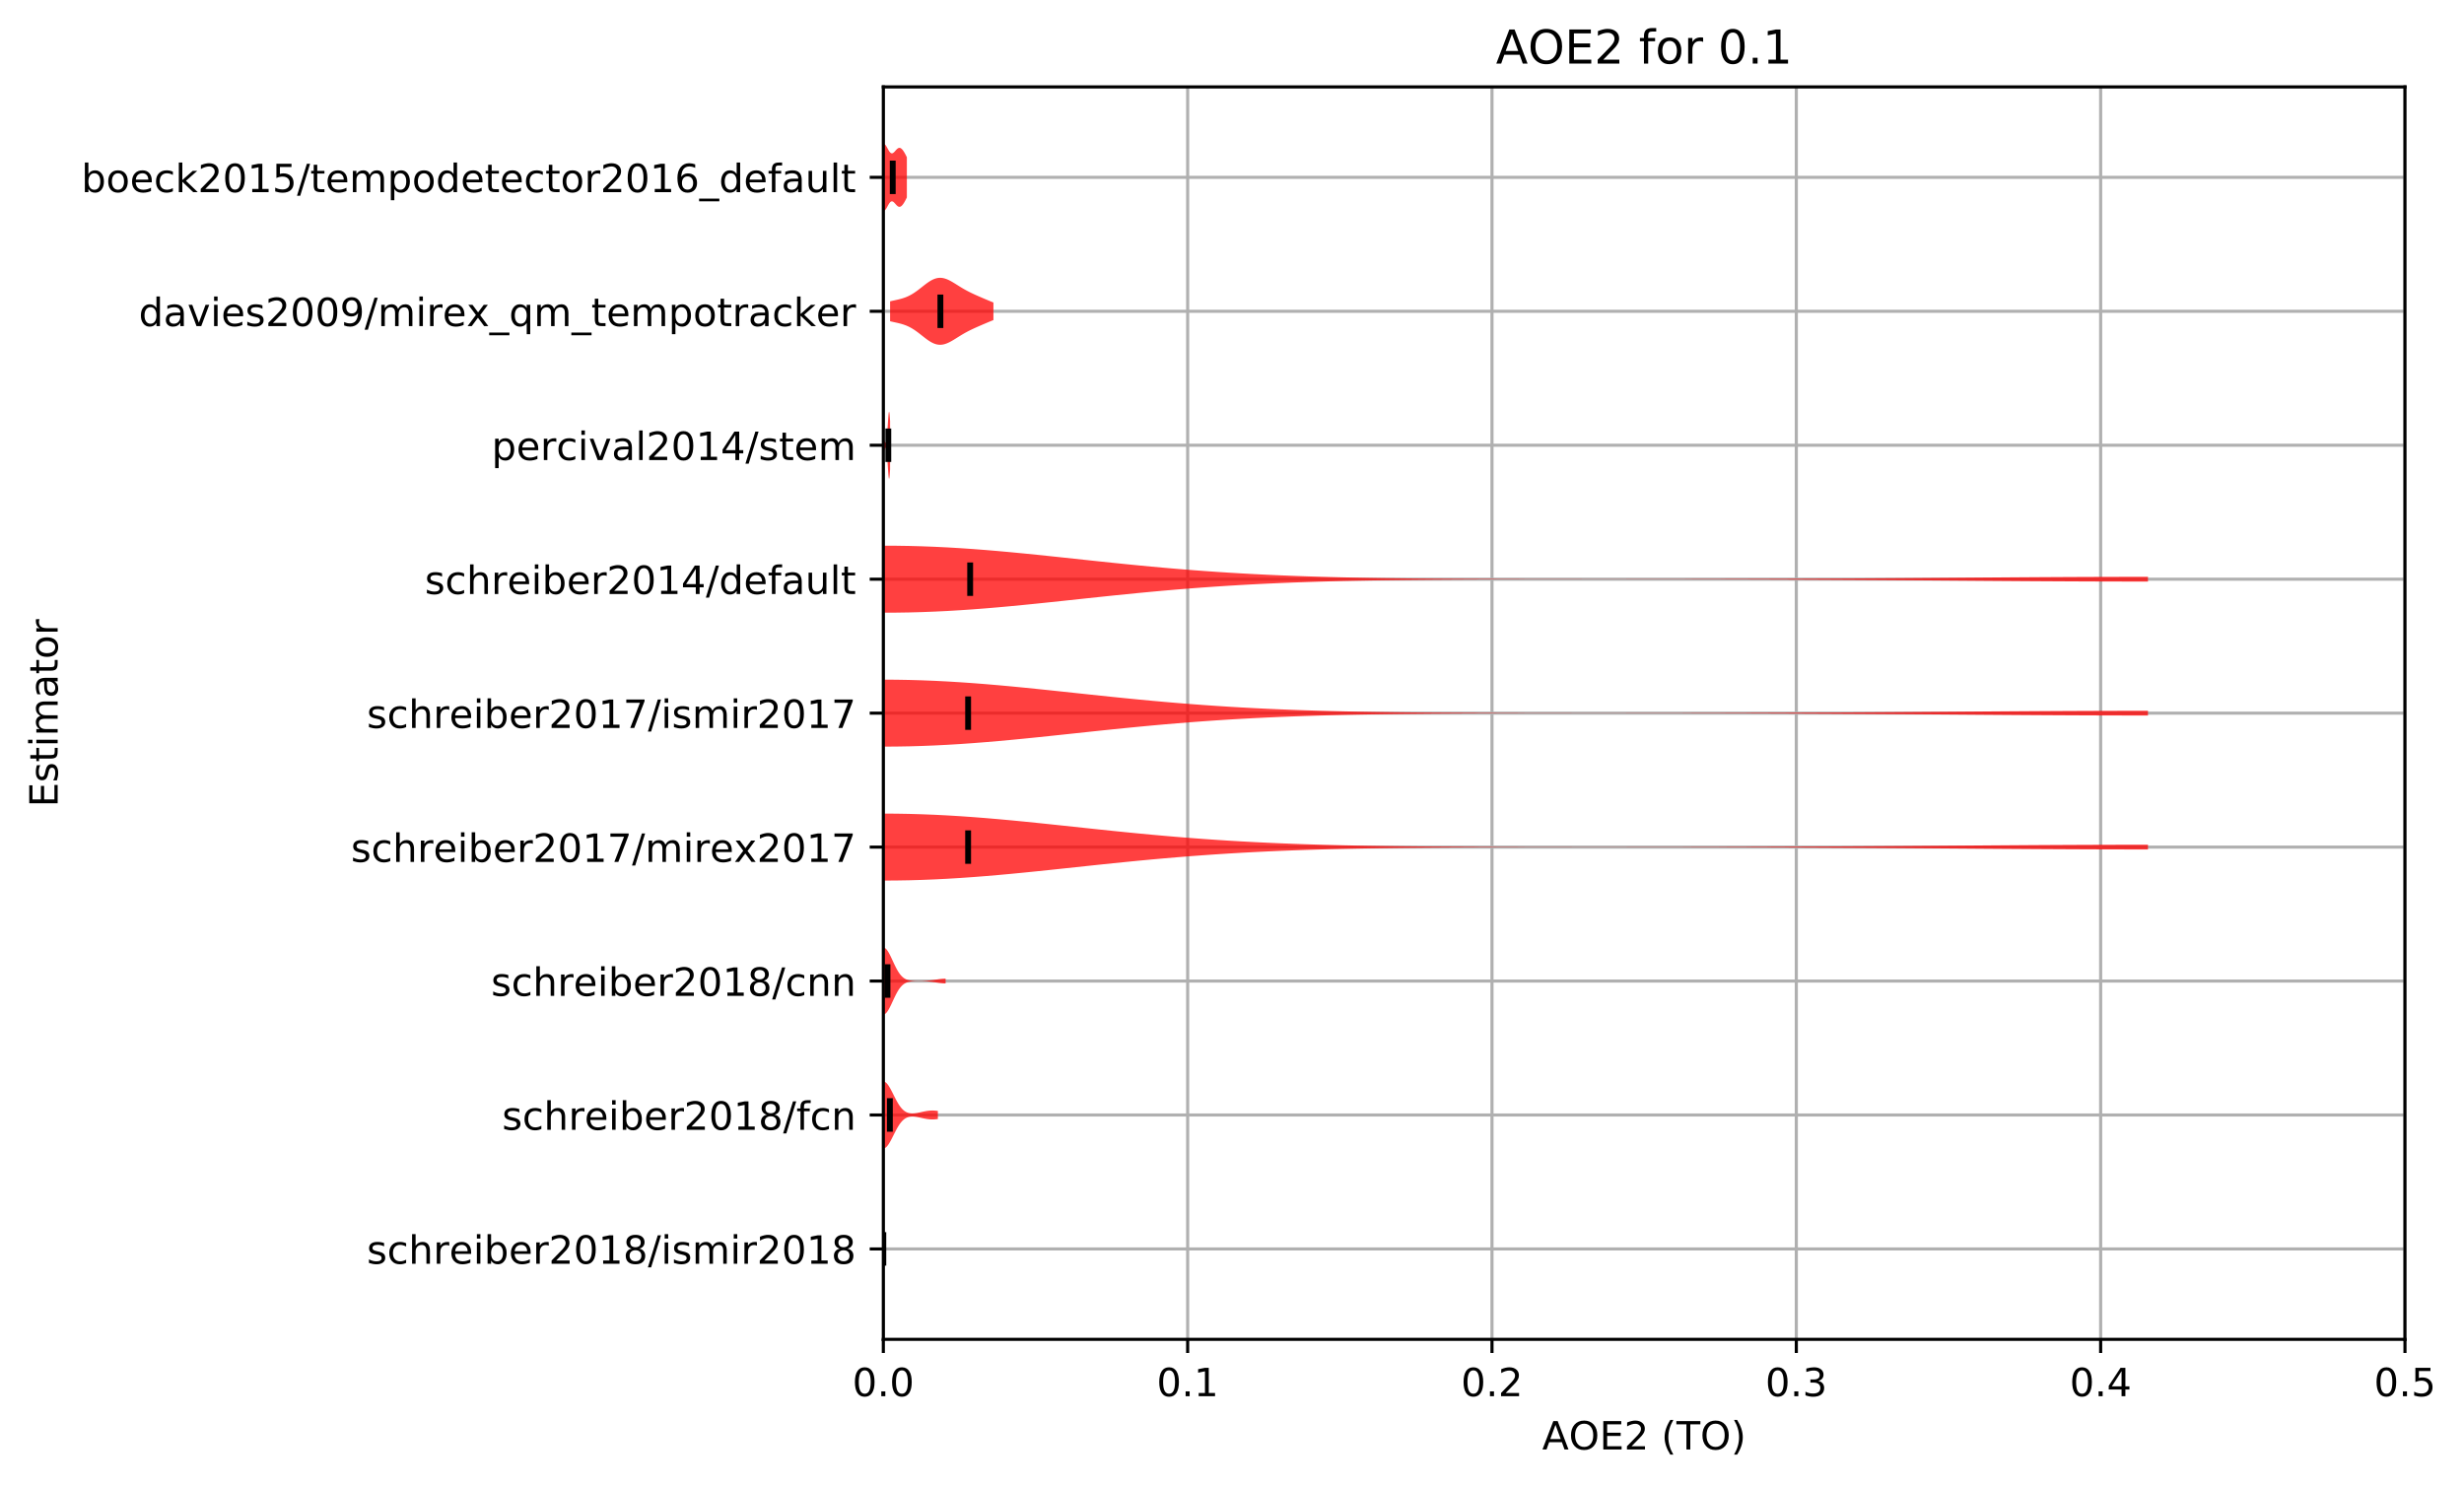 <?xml version="1.0" encoding="utf-8" standalone="no"?>
<!DOCTYPE svg PUBLIC "-//W3C//DTD SVG 1.1//EN"
  "http://www.w3.org/Graphics/SVG/1.1/DTD/svg11.dtd">
<!-- Created with matplotlib (http://matplotlib.org/) -->
<svg height="381.426pt" version="1.1" viewBox="0 0 632.498 381.426" width="632.498pt" xmlns="http://www.w3.org/2000/svg" xmlns:xlink="http://www.w3.org/1999/xlink">
 <defs>
  <style type="text/css">
*{stroke-linecap:butt;stroke-linejoin:round;}
  </style>
 </defs>
 <g id="figure_1">
  <g id="patch_1">
   <path d="M -0 381.426 
L 632.498 381.426 
L 632.498 0 
L -0 0 
z
" style="fill:#ffffff;"/>
  </g>
  <g id="axes_1">
   <g id="patch_2">
    <path d="M 226.747 343.87 
L 617.347 343.87 
L 617.347 22.318 
L 226.747 22.318 
z
" style="fill:#ffffff;"/>
   </g>
   <g id="matplotlib.axis_1">
    <g id="xtick_1">
     <g id="line2d_1">
      <path clip-path="url(#p157844e180)" d="M 226.747 343.87 
L 226.747 22.318 
" style="fill:none;stroke:#b0b0b0;stroke-linecap:square;stroke-width:0.8;"/>
     </g>
     <g id="line2d_2">
      <defs>
       <path d="M 0 0 
L 0 3.5 
" id="m8954910519" style="stroke:#000000;stroke-width:0.8;"/>
      </defs>
      <g>
       <use style="stroke:#000000;stroke-width:0.8;" x="226.747" xlink:href="#m8954910519" y="343.87"/>
      </g>
     </g>
     <g id="text_1">
      <!-- 0.0 -->
      <defs>
       <path d="M 31.781 66.406 
Q 24.172 66.406 20.328 58.906 
Q 16.5 51.422 16.5 36.375 
Q 16.5 21.391 20.328 13.891 
Q 24.172 6.391 31.781 6.391 
Q 39.453 6.391 43.281 13.891 
Q 47.125 21.391 47.125 36.375 
Q 47.125 51.422 43.281 58.906 
Q 39.453 66.406 31.781 66.406 
z
M 31.781 74.219 
Q 44.047 74.219 50.516 64.516 
Q 56.984 54.828 56.984 36.375 
Q 56.984 17.969 50.516 8.266 
Q 44.047 -1.422 31.781 -1.422 
Q 19.531 -1.422 13.062 8.266 
Q 6.594 17.969 6.594 36.375 
Q 6.594 54.828 13.062 64.516 
Q 19.531 74.219 31.781 74.219 
z
" id="DejaVuSans-30"/>
       <path d="M 10.688 12.406 
L 21 12.406 
L 21 0 
L 10.688 0 
z
" id="DejaVuSans-2e"/>
      </defs>
      <g transform="translate(218.795 358.469)scale(0.1 -0.1)">
       <use xlink:href="#DejaVuSans-30"/>
       <use x="63.623" xlink:href="#DejaVuSans-2e"/>
       <use x="95.41" xlink:href="#DejaVuSans-30"/>
      </g>
     </g>
    </g>
    <g id="xtick_2">
     <g id="line2d_3">
      <path clip-path="url(#p157844e180)" d="M 304.867 343.87 
L 304.867 22.318 
" style="fill:none;stroke:#b0b0b0;stroke-linecap:square;stroke-width:0.8;"/>
     </g>
     <g id="line2d_4">
      <g>
       <use style="stroke:#000000;stroke-width:0.8;" x="304.867" xlink:href="#m8954910519" y="343.87"/>
      </g>
     </g>
     <g id="text_2">
      <!-- 0.1 -->
      <defs>
       <path d="M 12.406 8.297 
L 28.516 8.297 
L 28.516 63.922 
L 10.984 60.406 
L 10.984 69.391 
L 28.422 72.906 
L 38.281 72.906 
L 38.281 8.297 
L 54.391 8.297 
L 54.391 0 
L 12.406 0 
z
" id="DejaVuSans-31"/>
      </defs>
      <g transform="translate(296.915 358.469)scale(0.1 -0.1)">
       <use xlink:href="#DejaVuSans-30"/>
       <use x="63.623" xlink:href="#DejaVuSans-2e"/>
       <use x="95.41" xlink:href="#DejaVuSans-31"/>
      </g>
     </g>
    </g>
    <g id="xtick_3">
     <g id="line2d_5">
      <path clip-path="url(#p157844e180)" d="M 382.987 343.87 
L 382.987 22.318 
" style="fill:none;stroke:#b0b0b0;stroke-linecap:square;stroke-width:0.8;"/>
     </g>
     <g id="line2d_6">
      <g>
       <use style="stroke:#000000;stroke-width:0.8;" x="382.987" xlink:href="#m8954910519" y="343.87"/>
      </g>
     </g>
     <g id="text_3">
      <!-- 0.2 -->
      <defs>
       <path d="M 19.188 8.297 
L 53.609 8.297 
L 53.609 0 
L 7.328 0 
L 7.328 8.297 
Q 12.938 14.109 22.625 23.891 
Q 32.328 33.688 34.812 36.531 
Q 39.547 41.844 41.422 45.531 
Q 43.312 49.219 43.312 52.781 
Q 43.312 58.594 39.234 62.25 
Q 35.156 65.922 28.609 65.922 
Q 23.969 65.922 18.812 64.312 
Q 13.672 62.703 7.812 59.422 
L 7.812 69.391 
Q 13.766 71.781 18.938 73 
Q 24.125 74.219 28.422 74.219 
Q 39.75 74.219 46.484 68.547 
Q 53.219 62.891 53.219 53.422 
Q 53.219 48.922 51.531 44.891 
Q 49.859 40.875 45.406 35.406 
Q 44.188 33.984 37.641 27.219 
Q 31.109 20.453 19.188 8.297 
z
" id="DejaVuSans-32"/>
      </defs>
      <g transform="translate(375.035 358.469)scale(0.1 -0.1)">
       <use xlink:href="#DejaVuSans-30"/>
       <use x="63.623" xlink:href="#DejaVuSans-2e"/>
       <use x="95.41" xlink:href="#DejaVuSans-32"/>
      </g>
     </g>
    </g>
    <g id="xtick_4">
     <g id="line2d_7">
      <path clip-path="url(#p157844e180)" d="M 461.107 343.87 
L 461.107 22.318 
" style="fill:none;stroke:#b0b0b0;stroke-linecap:square;stroke-width:0.8;"/>
     </g>
     <g id="line2d_8">
      <g>
       <use style="stroke:#000000;stroke-width:0.8;" x="461.107" xlink:href="#m8954910519" y="343.87"/>
      </g>
     </g>
     <g id="text_4">
      <!-- 0.3 -->
      <defs>
       <path d="M 40.578 39.312 
Q 47.656 37.797 51.625 33 
Q 55.609 28.219 55.609 21.188 
Q 55.609 10.406 48.188 4.484 
Q 40.766 -1.422 27.094 -1.422 
Q 22.516 -1.422 17.656 -0.516 
Q 12.797 0.391 7.625 2.203 
L 7.625 11.719 
Q 11.719 9.328 16.594 8.109 
Q 21.484 6.891 26.812 6.891 
Q 36.078 6.891 40.938 10.547 
Q 45.797 14.203 45.797 21.188 
Q 45.797 27.641 41.281 31.266 
Q 36.766 34.906 28.719 34.906 
L 20.219 34.906 
L 20.219 43.016 
L 29.109 43.016 
Q 36.375 43.016 40.234 45.922 
Q 44.094 48.828 44.094 54.297 
Q 44.094 59.906 40.109 62.906 
Q 36.141 65.922 28.719 65.922 
Q 24.656 65.922 20.016 65.031 
Q 15.375 64.156 9.812 62.312 
L 9.812 71.094 
Q 15.438 72.656 20.344 73.438 
Q 25.25 74.219 29.594 74.219 
Q 40.828 74.219 47.359 69.109 
Q 53.906 64.016 53.906 55.328 
Q 53.906 49.266 50.438 45.094 
Q 46.969 40.922 40.578 39.312 
z
" id="DejaVuSans-33"/>
      </defs>
      <g transform="translate(453.155 358.469)scale(0.1 -0.1)">
       <use xlink:href="#DejaVuSans-30"/>
       <use x="63.623" xlink:href="#DejaVuSans-2e"/>
       <use x="95.41" xlink:href="#DejaVuSans-33"/>
      </g>
     </g>
    </g>
    <g id="xtick_5">
     <g id="line2d_9">
      <path clip-path="url(#p157844e180)" d="M 539.227 343.87 
L 539.227 22.318 
" style="fill:none;stroke:#b0b0b0;stroke-linecap:square;stroke-width:0.8;"/>
     </g>
     <g id="line2d_10">
      <g>
       <use style="stroke:#000000;stroke-width:0.8;" x="539.227" xlink:href="#m8954910519" y="343.87"/>
      </g>
     </g>
     <g id="text_5">
      <!-- 0.4 -->
      <defs>
       <path d="M 37.797 64.312 
L 12.891 25.391 
L 37.797 25.391 
z
M 35.203 72.906 
L 47.609 72.906 
L 47.609 25.391 
L 58.016 25.391 
L 58.016 17.188 
L 47.609 17.188 
L 47.609 0 
L 37.797 0 
L 37.797 17.188 
L 4.891 17.188 
L 4.891 26.703 
z
" id="DejaVuSans-34"/>
      </defs>
      <g transform="translate(531.275 358.469)scale(0.1 -0.1)">
       <use xlink:href="#DejaVuSans-30"/>
       <use x="63.623" xlink:href="#DejaVuSans-2e"/>
       <use x="95.41" xlink:href="#DejaVuSans-34"/>
      </g>
     </g>
    </g>
    <g id="xtick_6">
     <g id="line2d_11">
      <path clip-path="url(#p157844e180)" d="M 617.347 343.87 
L 617.347 22.318 
" style="fill:none;stroke:#b0b0b0;stroke-linecap:square;stroke-width:0.8;"/>
     </g>
     <g id="line2d_12">
      <g>
       <use style="stroke:#000000;stroke-width:0.8;" x="617.347" xlink:href="#m8954910519" y="343.87"/>
      </g>
     </g>
     <g id="text_6">
      <!-- 0.5 -->
      <defs>
       <path d="M 10.797 72.906 
L 49.516 72.906 
L 49.516 64.594 
L 19.828 64.594 
L 19.828 46.734 
Q 21.969 47.469 24.109 47.828 
Q 26.266 48.188 28.422 48.188 
Q 40.625 48.188 47.75 41.5 
Q 54.891 34.812 54.891 23.391 
Q 54.891 11.625 47.562 5.094 
Q 40.234 -1.422 26.906 -1.422 
Q 22.312 -1.422 17.547 -0.641 
Q 12.797 0.141 7.719 1.703 
L 7.719 11.625 
Q 12.109 9.234 16.797 8.062 
Q 21.484 6.891 26.703 6.891 
Q 35.156 6.891 40.078 11.328 
Q 45.016 15.766 45.016 23.391 
Q 45.016 31 40.078 35.438 
Q 35.156 39.891 26.703 39.891 
Q 22.75 39.891 18.812 39.016 
Q 14.891 38.141 10.797 36.281 
z
" id="DejaVuSans-35"/>
      </defs>
      <g transform="translate(609.395 358.469)scale(0.1 -0.1)">
       <use xlink:href="#DejaVuSans-30"/>
       <use x="63.623" xlink:href="#DejaVuSans-2e"/>
       <use x="95.41" xlink:href="#DejaVuSans-35"/>
      </g>
     </g>
    </g>
    <g id="text_7">
     <!-- AOE2 (TO) -->
     <defs>
      <path d="M 34.188 63.188 
L 20.797 26.906 
L 47.609 26.906 
z
M 28.609 72.906 
L 39.797 72.906 
L 67.578 0 
L 57.328 0 
L 50.688 18.703 
L 17.828 18.703 
L 11.188 0 
L 0.781 0 
z
" id="DejaVuSans-41"/>
      <path d="M 39.406 66.219 
Q 28.656 66.219 22.328 58.203 
Q 16.016 50.203 16.016 36.375 
Q 16.016 22.609 22.328 14.594 
Q 28.656 6.594 39.406 6.594 
Q 50.141 6.594 56.422 14.594 
Q 62.703 22.609 62.703 36.375 
Q 62.703 50.203 56.422 58.203 
Q 50.141 66.219 39.406 66.219 
z
M 39.406 74.219 
Q 54.734 74.219 63.906 63.938 
Q 73.094 53.656 73.094 36.375 
Q 73.094 19.141 63.906 8.859 
Q 54.734 -1.422 39.406 -1.422 
Q 24.031 -1.422 14.812 8.828 
Q 5.609 19.094 5.609 36.375 
Q 5.609 53.656 14.812 63.938 
Q 24.031 74.219 39.406 74.219 
z
" id="DejaVuSans-4f"/>
      <path d="M 9.812 72.906 
L 55.906 72.906 
L 55.906 64.594 
L 19.672 64.594 
L 19.672 43.016 
L 54.391 43.016 
L 54.391 34.719 
L 19.672 34.719 
L 19.672 8.297 
L 56.781 8.297 
L 56.781 0 
L 9.812 0 
z
" id="DejaVuSans-45"/>
      <path id="DejaVuSans-20"/>
      <path d="M 31 75.875 
Q 24.469 64.656 21.281 53.656 
Q 18.109 42.672 18.109 31.391 
Q 18.109 20.125 21.312 9.062 
Q 24.516 -2 31 -13.188 
L 23.188 -13.188 
Q 15.875 -1.703 12.234 9.375 
Q 8.594 20.453 8.594 31.391 
Q 8.594 42.281 12.203 53.312 
Q 15.828 64.359 23.188 75.875 
z
" id="DejaVuSans-28"/>
      <path d="M -0.297 72.906 
L 61.375 72.906 
L 61.375 64.594 
L 35.5 64.594 
L 35.5 0 
L 25.594 0 
L 25.594 64.594 
L -0.297 64.594 
z
" id="DejaVuSans-54"/>
      <path d="M 8.016 75.875 
L 15.828 75.875 
Q 23.141 64.359 26.781 53.312 
Q 30.422 42.281 30.422 31.391 
Q 30.422 20.453 26.781 9.375 
Q 23.141 -1.703 15.828 -13.188 
L 8.016 -13.188 
Q 14.5 -2 17.703 9.062 
Q 20.906 20.125 20.906 31.391 
Q 20.906 42.672 17.703 53.656 
Q 14.5 64.656 8.016 75.875 
z
" id="DejaVuSans-29"/>
     </defs>
     <g transform="translate(395.87 372.147)scale(0.1 -0.1)">
      <use xlink:href="#DejaVuSans-41"/>
      <use x="68.393" xlink:href="#DejaVuSans-4f"/>
      <use x="147.104" xlink:href="#DejaVuSans-45"/>
      <use x="210.287" xlink:href="#DejaVuSans-32"/>
      <use x="273.91" xlink:href="#DejaVuSans-20"/>
      <use x="305.697" xlink:href="#DejaVuSans-28"/>
      <use x="344.711" xlink:href="#DejaVuSans-54"/>
      <use x="405.795" xlink:href="#DejaVuSans-4f"/>
      <use x="484.506" xlink:href="#DejaVuSans-29"/>
     </g>
    </g>
   </g>
   <g id="matplotlib.axis_2">
    <g id="ytick_1">
     <g id="line2d_13">
      <path clip-path="url(#p157844e180)" d="M 226.747 320.656 
L 617.347 320.656 
" style="fill:none;stroke:#b0b0b0;stroke-linecap:square;stroke-width:0.8;"/>
     </g>
     <g id="line2d_14">
      <defs>
       <path d="M 0 0 
L -3.5 0 
" id="mff9dac8a1e" style="stroke:#000000;stroke-width:0.8;"/>
      </defs>
      <g>
       <use style="stroke:#000000;stroke-width:0.8;" x="226.747" xlink:href="#mff9dac8a1e" y="320.656"/>
      </g>
     </g>
     <g id="text_8">
      <!-- schreiber2018/ismir2018 -->
      <defs>
       <path d="M 44.281 53.078 
L 44.281 44.578 
Q 40.484 46.531 36.375 47.5 
Q 32.281 48.484 27.875 48.484 
Q 21.188 48.484 17.844 46.438 
Q 14.5 44.391 14.5 40.281 
Q 14.5 37.156 16.891 35.375 
Q 19.281 33.594 26.516 31.984 
L 29.594 31.297 
Q 39.156 29.25 43.188 25.516 
Q 47.219 21.781 47.219 15.094 
Q 47.219 7.469 41.188 3.016 
Q 35.156 -1.422 24.609 -1.422 
Q 20.219 -1.422 15.453 -0.562 
Q 10.688 0.297 5.422 2 
L 5.422 11.281 
Q 10.406 8.688 15.234 7.391 
Q 20.062 6.109 24.812 6.109 
Q 31.156 6.109 34.562 8.281 
Q 37.984 10.453 37.984 14.406 
Q 37.984 18.062 35.516 20.016 
Q 33.062 21.969 24.703 23.781 
L 21.578 24.516 
Q 13.234 26.266 9.516 29.906 
Q 5.812 33.547 5.812 39.891 
Q 5.812 47.609 11.281 51.797 
Q 16.75 56 26.812 56 
Q 31.781 56 36.172 55.266 
Q 40.578 54.547 44.281 53.078 
z
" id="DejaVuSans-73"/>
       <path d="M 48.781 52.594 
L 48.781 44.188 
Q 44.969 46.297 41.141 47.344 
Q 37.312 48.391 33.406 48.391 
Q 24.656 48.391 19.812 42.844 
Q 14.984 37.312 14.984 27.297 
Q 14.984 17.281 19.812 11.734 
Q 24.656 6.203 33.406 6.203 
Q 37.312 6.203 41.141 7.25 
Q 44.969 8.297 48.781 10.406 
L 48.781 2.094 
Q 45.016 0.344 40.984 -0.531 
Q 36.969 -1.422 32.422 -1.422 
Q 20.062 -1.422 12.781 6.344 
Q 5.516 14.109 5.516 27.297 
Q 5.516 40.672 12.859 48.328 
Q 20.219 56 33.016 56 
Q 37.156 56 41.109 55.141 
Q 45.062 54.297 48.781 52.594 
z
" id="DejaVuSans-63"/>
       <path d="M 54.891 33.016 
L 54.891 0 
L 45.906 0 
L 45.906 32.719 
Q 45.906 40.484 42.875 44.328 
Q 39.844 48.188 33.797 48.188 
Q 26.516 48.188 22.312 43.547 
Q 18.109 38.922 18.109 30.906 
L 18.109 0 
L 9.078 0 
L 9.078 75.984 
L 18.109 75.984 
L 18.109 46.188 
Q 21.344 51.125 25.703 53.562 
Q 30.078 56 35.797 56 
Q 45.219 56 50.047 50.172 
Q 54.891 44.344 54.891 33.016 
z
" id="DejaVuSans-68"/>
       <path d="M 41.109 46.297 
Q 39.594 47.172 37.812 47.578 
Q 36.031 48 33.891 48 
Q 26.266 48 22.188 43.047 
Q 18.109 38.094 18.109 28.812 
L 18.109 0 
L 9.078 0 
L 9.078 54.688 
L 18.109 54.688 
L 18.109 46.188 
Q 20.953 51.172 25.484 53.578 
Q 30.031 56 36.531 56 
Q 37.453 56 38.578 55.875 
Q 39.703 55.766 41.062 55.516 
z
" id="DejaVuSans-72"/>
       <path d="M 56.203 29.594 
L 56.203 25.203 
L 14.891 25.203 
Q 15.484 15.922 20.484 11.062 
Q 25.484 6.203 34.422 6.203 
Q 39.594 6.203 44.453 7.469 
Q 49.312 8.734 54.109 11.281 
L 54.109 2.781 
Q 49.266 0.734 44.188 -0.344 
Q 39.109 -1.422 33.891 -1.422 
Q 20.797 -1.422 13.156 6.188 
Q 5.516 13.812 5.516 26.812 
Q 5.516 40.234 12.766 48.109 
Q 20.016 56 32.328 56 
Q 43.359 56 49.781 48.891 
Q 56.203 41.797 56.203 29.594 
z
M 47.219 32.234 
Q 47.125 39.594 43.094 43.984 
Q 39.062 48.391 32.422 48.391 
Q 24.906 48.391 20.391 44.141 
Q 15.875 39.891 15.188 32.172 
z
" id="DejaVuSans-65"/>
       <path d="M 9.422 54.688 
L 18.406 54.688 
L 18.406 0 
L 9.422 0 
z
M 9.422 75.984 
L 18.406 75.984 
L 18.406 64.594 
L 9.422 64.594 
z
" id="DejaVuSans-69"/>
       <path d="M 48.688 27.297 
Q 48.688 37.203 44.609 42.844 
Q 40.531 48.484 33.406 48.484 
Q 26.266 48.484 22.188 42.844 
Q 18.109 37.203 18.109 27.297 
Q 18.109 17.391 22.188 11.75 
Q 26.266 6.109 33.406 6.109 
Q 40.531 6.109 44.609 11.75 
Q 48.688 17.391 48.688 27.297 
z
M 18.109 46.391 
Q 20.953 51.266 25.266 53.625 
Q 29.594 56 35.594 56 
Q 45.562 56 51.781 48.094 
Q 58.016 40.188 58.016 27.297 
Q 58.016 14.406 51.781 6.484 
Q 45.562 -1.422 35.594 -1.422 
Q 29.594 -1.422 25.266 0.953 
Q 20.953 3.328 18.109 8.203 
L 18.109 0 
L 9.078 0 
L 9.078 75.984 
L 18.109 75.984 
z
" id="DejaVuSans-62"/>
       <path d="M 31.781 34.625 
Q 24.75 34.625 20.719 30.859 
Q 16.703 27.094 16.703 20.516 
Q 16.703 13.922 20.719 10.156 
Q 24.75 6.391 31.781 6.391 
Q 38.812 6.391 42.859 10.172 
Q 46.922 13.969 46.922 20.516 
Q 46.922 27.094 42.891 30.859 
Q 38.875 34.625 31.781 34.625 
z
M 21.922 38.812 
Q 15.578 40.375 12.031 44.719 
Q 8.5 49.078 8.5 55.328 
Q 8.5 64.062 14.719 69.141 
Q 20.953 74.219 31.781 74.219 
Q 42.672 74.219 48.875 69.141 
Q 55.078 64.062 55.078 55.328 
Q 55.078 49.078 51.531 44.719 
Q 48 40.375 41.703 38.812 
Q 48.828 37.156 52.797 32.312 
Q 56.781 27.484 56.781 20.516 
Q 56.781 9.906 50.312 4.234 
Q 43.844 -1.422 31.781 -1.422 
Q 19.734 -1.422 13.25 4.234 
Q 6.781 9.906 6.781 20.516 
Q 6.781 27.484 10.781 32.312 
Q 14.797 37.156 21.922 38.812 
z
M 18.312 54.391 
Q 18.312 48.734 21.844 45.562 
Q 25.391 42.391 31.781 42.391 
Q 38.141 42.391 41.719 45.562 
Q 45.312 48.734 45.312 54.391 
Q 45.312 60.062 41.719 63.234 
Q 38.141 66.406 31.781 66.406 
Q 25.391 66.406 21.844 63.234 
Q 18.312 60.062 18.312 54.391 
z
" id="DejaVuSans-38"/>
       <path d="M 25.391 72.906 
L 33.688 72.906 
L 8.297 -9.281 
L 0 -9.281 
z
" id="DejaVuSans-2f"/>
       <path d="M 52 44.188 
Q 55.375 50.25 60.062 53.125 
Q 64.75 56 71.094 56 
Q 79.641 56 84.281 50.016 
Q 88.922 44.047 88.922 33.016 
L 88.922 0 
L 79.891 0 
L 79.891 32.719 
Q 79.891 40.578 77.094 44.375 
Q 74.312 48.188 68.609 48.188 
Q 61.625 48.188 57.562 43.547 
Q 53.516 38.922 53.516 30.906 
L 53.516 0 
L 44.484 0 
L 44.484 32.719 
Q 44.484 40.625 41.703 44.406 
Q 38.922 48.188 33.109 48.188 
Q 26.219 48.188 22.156 43.531 
Q 18.109 38.875 18.109 30.906 
L 18.109 0 
L 9.078 0 
L 9.078 54.688 
L 18.109 54.688 
L 18.109 46.188 
Q 21.188 51.219 25.484 53.609 
Q 29.781 56 35.688 56 
Q 41.656 56 45.828 52.969 
Q 50 49.953 52 44.188 
z
" id="DejaVuSans-6d"/>
      </defs>
      <g transform="translate(94.164 324.456)scale(0.1 -0.1)">
       <use xlink:href="#DejaVuSans-73"/>
       <use x="52.1" xlink:href="#DejaVuSans-63"/>
       <use x="107.08" xlink:href="#DejaVuSans-68"/>
       <use x="170.459" xlink:href="#DejaVuSans-72"/>
       <use x="211.541" xlink:href="#DejaVuSans-65"/>
       <use x="273.064" xlink:href="#DejaVuSans-69"/>
       <use x="300.848" xlink:href="#DejaVuSans-62"/>
       <use x="364.324" xlink:href="#DejaVuSans-65"/>
       <use x="425.848" xlink:href="#DejaVuSans-72"/>
       <use x="466.961" xlink:href="#DejaVuSans-32"/>
       <use x="530.584" xlink:href="#DejaVuSans-30"/>
       <use x="594.207" xlink:href="#DejaVuSans-31"/>
       <use x="657.83" xlink:href="#DejaVuSans-38"/>
       <use x="721.453" xlink:href="#DejaVuSans-2f"/>
       <use x="755.145" xlink:href="#DejaVuSans-69"/>
       <use x="782.928" xlink:href="#DejaVuSans-73"/>
       <use x="835.027" xlink:href="#DejaVuSans-6d"/>
       <use x="932.439" xlink:href="#DejaVuSans-69"/>
       <use x="960.223" xlink:href="#DejaVuSans-72"/>
       <use x="1001.336" xlink:href="#DejaVuSans-32"/>
       <use x="1064.959" xlink:href="#DejaVuSans-30"/>
       <use x="1128.582" xlink:href="#DejaVuSans-31"/>
       <use x="1192.205" xlink:href="#DejaVuSans-38"/>
      </g>
     </g>
    </g>
    <g id="ytick_2">
     <g id="line2d_15">
      <path clip-path="url(#p157844e180)" d="M 226.747 286.266 
L 617.347 286.266 
" style="fill:none;stroke:#b0b0b0;stroke-linecap:square;stroke-width:0.8;"/>
     </g>
     <g id="line2d_16">
      <g>
       <use style="stroke:#000000;stroke-width:0.8;" x="226.747" xlink:href="#mff9dac8a1e" y="286.266"/>
      </g>
     </g>
     <g id="text_9">
      <!-- schreiber2018/fcn -->
      <defs>
       <path d="M 37.109 75.984 
L 37.109 68.5 
L 28.516 68.5 
Q 23.688 68.5 21.797 66.547 
Q 19.922 64.594 19.922 59.516 
L 19.922 54.688 
L 34.719 54.688 
L 34.719 47.703 
L 19.922 47.703 
L 19.922 0 
L 10.891 0 
L 10.891 47.703 
L 2.297 47.703 
L 2.297 54.688 
L 10.891 54.688 
L 10.891 58.5 
Q 10.891 67.625 15.141 71.797 
Q 19.391 75.984 28.609 75.984 
z
" id="DejaVuSans-66"/>
       <path d="M 54.891 33.016 
L 54.891 0 
L 45.906 0 
L 45.906 32.719 
Q 45.906 40.484 42.875 44.328 
Q 39.844 48.188 33.797 48.188 
Q 26.516 48.188 22.312 43.547 
Q 18.109 38.922 18.109 30.906 
L 18.109 0 
L 9.078 0 
L 9.078 54.688 
L 18.109 54.688 
L 18.109 46.188 
Q 21.344 51.125 25.703 53.562 
Q 30.078 56 35.797 56 
Q 45.219 56 50.047 50.172 
Q 54.891 44.344 54.891 33.016 
z
" id="DejaVuSans-6e"/>
      </defs>
      <g transform="translate(128.875 290.065)scale(0.1 -0.1)">
       <use xlink:href="#DejaVuSans-73"/>
       <use x="52.1" xlink:href="#DejaVuSans-63"/>
       <use x="107.08" xlink:href="#DejaVuSans-68"/>
       <use x="170.459" xlink:href="#DejaVuSans-72"/>
       <use x="211.541" xlink:href="#DejaVuSans-65"/>
       <use x="273.064" xlink:href="#DejaVuSans-69"/>
       <use x="300.848" xlink:href="#DejaVuSans-62"/>
       <use x="364.324" xlink:href="#DejaVuSans-65"/>
       <use x="425.848" xlink:href="#DejaVuSans-72"/>
       <use x="466.961" xlink:href="#DejaVuSans-32"/>
       <use x="530.584" xlink:href="#DejaVuSans-30"/>
       <use x="594.207" xlink:href="#DejaVuSans-31"/>
       <use x="657.83" xlink:href="#DejaVuSans-38"/>
       <use x="721.453" xlink:href="#DejaVuSans-2f"/>
       <use x="755.145" xlink:href="#DejaVuSans-66"/>
       <use x="790.35" xlink:href="#DejaVuSans-63"/>
       <use x="845.33" xlink:href="#DejaVuSans-6e"/>
      </g>
     </g>
    </g>
    <g id="ytick_3">
     <g id="line2d_17">
      <path clip-path="url(#p157844e180)" d="M 226.747 251.875 
L 617.347 251.875 
" style="fill:none;stroke:#b0b0b0;stroke-linecap:square;stroke-width:0.8;"/>
     </g>
     <g id="line2d_18">
      <g>
       <use style="stroke:#000000;stroke-width:0.8;" x="226.747" xlink:href="#mff9dac8a1e" y="251.875"/>
      </g>
     </g>
     <g id="text_10">
      <!-- schreiber2018/cnn -->
      <g transform="translate(126.058 255.675)scale(0.1 -0.1)">
       <use xlink:href="#DejaVuSans-73"/>
       <use x="52.1" xlink:href="#DejaVuSans-63"/>
       <use x="107.08" xlink:href="#DejaVuSans-68"/>
       <use x="170.459" xlink:href="#DejaVuSans-72"/>
       <use x="211.541" xlink:href="#DejaVuSans-65"/>
       <use x="273.064" xlink:href="#DejaVuSans-69"/>
       <use x="300.848" xlink:href="#DejaVuSans-62"/>
       <use x="364.324" xlink:href="#DejaVuSans-65"/>
       <use x="425.848" xlink:href="#DejaVuSans-72"/>
       <use x="466.961" xlink:href="#DejaVuSans-32"/>
       <use x="530.584" xlink:href="#DejaVuSans-30"/>
       <use x="594.207" xlink:href="#DejaVuSans-31"/>
       <use x="657.83" xlink:href="#DejaVuSans-38"/>
       <use x="721.453" xlink:href="#DejaVuSans-2f"/>
       <use x="755.145" xlink:href="#DejaVuSans-63"/>
       <use x="810.125" xlink:href="#DejaVuSans-6e"/>
       <use x="873.504" xlink:href="#DejaVuSans-6e"/>
      </g>
     </g>
    </g>
    <g id="ytick_4">
     <g id="line2d_19">
      <path clip-path="url(#p157844e180)" d="M 226.747 217.485 
L 617.347 217.485 
" style="fill:none;stroke:#b0b0b0;stroke-linecap:square;stroke-width:0.8;"/>
     </g>
     <g id="line2d_20">
      <g>
       <use style="stroke:#000000;stroke-width:0.8;" x="226.747" xlink:href="#mff9dac8a1e" y="217.485"/>
      </g>
     </g>
     <g id="text_11">
      <!-- schreiber2017/mirex2017 -->
      <defs>
       <path d="M 8.203 72.906 
L 55.078 72.906 
L 55.078 68.703 
L 28.609 0 
L 18.312 0 
L 43.219 64.594 
L 8.203 64.594 
z
" id="DejaVuSans-37"/>
       <path d="M 54.891 54.688 
L 35.109 28.078 
L 55.906 0 
L 45.312 0 
L 29.391 21.484 
L 13.484 0 
L 2.875 0 
L 24.125 28.609 
L 4.688 54.688 
L 15.281 54.688 
L 29.781 35.203 
L 44.281 54.688 
z
" id="DejaVuSans-78"/>
      </defs>
      <g transform="translate(90.084 221.284)scale(0.1 -0.1)">
       <use xlink:href="#DejaVuSans-73"/>
       <use x="52.1" xlink:href="#DejaVuSans-63"/>
       <use x="107.08" xlink:href="#DejaVuSans-68"/>
       <use x="170.459" xlink:href="#DejaVuSans-72"/>
       <use x="211.541" xlink:href="#DejaVuSans-65"/>
       <use x="273.064" xlink:href="#DejaVuSans-69"/>
       <use x="300.848" xlink:href="#DejaVuSans-62"/>
       <use x="364.324" xlink:href="#DejaVuSans-65"/>
       <use x="425.848" xlink:href="#DejaVuSans-72"/>
       <use x="466.961" xlink:href="#DejaVuSans-32"/>
       <use x="530.584" xlink:href="#DejaVuSans-30"/>
       <use x="594.207" xlink:href="#DejaVuSans-31"/>
       <use x="657.83" xlink:href="#DejaVuSans-37"/>
       <use x="721.453" xlink:href="#DejaVuSans-2f"/>
       <use x="755.145" xlink:href="#DejaVuSans-6d"/>
       <use x="852.557" xlink:href="#DejaVuSans-69"/>
       <use x="880.34" xlink:href="#DejaVuSans-72"/>
       <use x="921.422" xlink:href="#DejaVuSans-65"/>
       <use x="982.93" xlink:href="#DejaVuSans-78"/>
       <use x="1042.109" xlink:href="#DejaVuSans-32"/>
       <use x="1105.732" xlink:href="#DejaVuSans-30"/>
       <use x="1169.355" xlink:href="#DejaVuSans-31"/>
       <use x="1232.979" xlink:href="#DejaVuSans-37"/>
      </g>
     </g>
    </g>
    <g id="ytick_5">
     <g id="line2d_21">
      <path clip-path="url(#p157844e180)" d="M 226.747 183.094 
L 617.347 183.094 
" style="fill:none;stroke:#b0b0b0;stroke-linecap:square;stroke-width:0.8;"/>
     </g>
     <g id="line2d_22">
      <g>
       <use style="stroke:#000000;stroke-width:0.8;" x="226.747" xlink:href="#mff9dac8a1e" y="183.094"/>
      </g>
     </g>
     <g id="text_12">
      <!-- schreiber2017/ismir2017 -->
      <g transform="translate(94.164 186.893)scale(0.1 -0.1)">
       <use xlink:href="#DejaVuSans-73"/>
       <use x="52.1" xlink:href="#DejaVuSans-63"/>
       <use x="107.08" xlink:href="#DejaVuSans-68"/>
       <use x="170.459" xlink:href="#DejaVuSans-72"/>
       <use x="211.541" xlink:href="#DejaVuSans-65"/>
       <use x="273.064" xlink:href="#DejaVuSans-69"/>
       <use x="300.848" xlink:href="#DejaVuSans-62"/>
       <use x="364.324" xlink:href="#DejaVuSans-65"/>
       <use x="425.848" xlink:href="#DejaVuSans-72"/>
       <use x="466.961" xlink:href="#DejaVuSans-32"/>
       <use x="530.584" xlink:href="#DejaVuSans-30"/>
       <use x="594.207" xlink:href="#DejaVuSans-31"/>
       <use x="657.83" xlink:href="#DejaVuSans-37"/>
       <use x="721.453" xlink:href="#DejaVuSans-2f"/>
       <use x="755.145" xlink:href="#DejaVuSans-69"/>
       <use x="782.928" xlink:href="#DejaVuSans-73"/>
       <use x="835.027" xlink:href="#DejaVuSans-6d"/>
       <use x="932.439" xlink:href="#DejaVuSans-69"/>
       <use x="960.223" xlink:href="#DejaVuSans-72"/>
       <use x="1001.336" xlink:href="#DejaVuSans-32"/>
       <use x="1064.959" xlink:href="#DejaVuSans-30"/>
       <use x="1128.582" xlink:href="#DejaVuSans-31"/>
       <use x="1192.205" xlink:href="#DejaVuSans-37"/>
      </g>
     </g>
    </g>
    <g id="ytick_6">
     <g id="line2d_23">
      <path clip-path="url(#p157844e180)" d="M 226.747 148.704 
L 617.347 148.704 
" style="fill:none;stroke:#b0b0b0;stroke-linecap:square;stroke-width:0.8;"/>
     </g>
     <g id="line2d_24">
      <g>
       <use style="stroke:#000000;stroke-width:0.8;" x="226.747" xlink:href="#mff9dac8a1e" y="148.704"/>
      </g>
     </g>
     <g id="text_13">
      <!-- schreiber2014/default -->
      <defs>
       <path d="M 45.406 46.391 
L 45.406 75.984 
L 54.391 75.984 
L 54.391 0 
L 45.406 0 
L 45.406 8.203 
Q 42.578 3.328 38.25 0.953 
Q 33.938 -1.422 27.875 -1.422 
Q 17.969 -1.422 11.734 6.484 
Q 5.516 14.406 5.516 27.297 
Q 5.516 40.188 11.734 48.094 
Q 17.969 56 27.875 56 
Q 33.938 56 38.25 53.625 
Q 42.578 51.266 45.406 46.391 
z
M 14.797 27.297 
Q 14.797 17.391 18.875 11.75 
Q 22.953 6.109 30.078 6.109 
Q 37.203 6.109 41.297 11.75 
Q 45.406 17.391 45.406 27.297 
Q 45.406 37.203 41.297 42.844 
Q 37.203 48.484 30.078 48.484 
Q 22.953 48.484 18.875 42.844 
Q 14.797 37.203 14.797 27.297 
z
" id="DejaVuSans-64"/>
       <path d="M 34.281 27.484 
Q 23.391 27.484 19.188 25 
Q 14.984 22.516 14.984 16.5 
Q 14.984 11.719 18.141 8.906 
Q 21.297 6.109 26.703 6.109 
Q 34.188 6.109 38.703 11.406 
Q 43.219 16.703 43.219 25.484 
L 43.219 27.484 
z
M 52.203 31.203 
L 52.203 0 
L 43.219 0 
L 43.219 8.297 
Q 40.141 3.328 35.547 0.953 
Q 30.953 -1.422 24.312 -1.422 
Q 15.922 -1.422 10.953 3.297 
Q 6 8.016 6 15.922 
Q 6 25.141 12.172 29.828 
Q 18.359 34.516 30.609 34.516 
L 43.219 34.516 
L 43.219 35.406 
Q 43.219 41.609 39.141 45 
Q 35.062 48.391 27.688 48.391 
Q 23 48.391 18.547 47.266 
Q 14.109 46.141 10.016 43.891 
L 10.016 52.203 
Q 14.938 54.109 19.578 55.047 
Q 24.219 56 28.609 56 
Q 40.484 56 46.344 49.844 
Q 52.203 43.703 52.203 31.203 
z
" id="DejaVuSans-61"/>
       <path d="M 8.5 21.578 
L 8.5 54.688 
L 17.484 54.688 
L 17.484 21.922 
Q 17.484 14.156 20.5 10.266 
Q 23.531 6.391 29.594 6.391 
Q 36.859 6.391 41.078 11.031 
Q 45.312 15.672 45.312 23.688 
L 45.312 54.688 
L 54.297 54.688 
L 54.297 0 
L 45.312 0 
L 45.312 8.406 
Q 42.047 3.422 37.719 1 
Q 33.406 -1.422 27.688 -1.422 
Q 18.266 -1.422 13.375 4.438 
Q 8.5 10.297 8.5 21.578 
z
M 31.109 56 
z
" id="DejaVuSans-75"/>
       <path d="M 9.422 75.984 
L 18.406 75.984 
L 18.406 0 
L 9.422 0 
z
" id="DejaVuSans-6c"/>
       <path d="M 18.312 70.219 
L 18.312 54.688 
L 36.812 54.688 
L 36.812 47.703 
L 18.312 47.703 
L 18.312 18.016 
Q 18.312 11.328 20.141 9.422 
Q 21.969 7.516 27.594 7.516 
L 36.812 7.516 
L 36.812 0 
L 27.594 0 
Q 17.188 0 13.234 3.875 
Q 9.281 7.766 9.281 18.016 
L 9.281 47.703 
L 2.688 47.703 
L 2.688 54.688 
L 9.281 54.688 
L 9.281 70.219 
z
" id="DejaVuSans-74"/>
      </defs>
      <g transform="translate(109.045 152.503)scale(0.1 -0.1)">
       <use xlink:href="#DejaVuSans-73"/>
       <use x="52.1" xlink:href="#DejaVuSans-63"/>
       <use x="107.08" xlink:href="#DejaVuSans-68"/>
       <use x="170.459" xlink:href="#DejaVuSans-72"/>
       <use x="211.541" xlink:href="#DejaVuSans-65"/>
       <use x="273.064" xlink:href="#DejaVuSans-69"/>
       <use x="300.848" xlink:href="#DejaVuSans-62"/>
       <use x="364.324" xlink:href="#DejaVuSans-65"/>
       <use x="425.848" xlink:href="#DejaVuSans-72"/>
       <use x="466.961" xlink:href="#DejaVuSans-32"/>
       <use x="530.584" xlink:href="#DejaVuSans-30"/>
       <use x="594.207" xlink:href="#DejaVuSans-31"/>
       <use x="657.83" xlink:href="#DejaVuSans-34"/>
       <use x="721.453" xlink:href="#DejaVuSans-2f"/>
       <use x="755.145" xlink:href="#DejaVuSans-64"/>
       <use x="818.621" xlink:href="#DejaVuSans-65"/>
       <use x="880.145" xlink:href="#DejaVuSans-66"/>
       <use x="915.35" xlink:href="#DejaVuSans-61"/>
       <use x="976.629" xlink:href="#DejaVuSans-75"/>
       <use x="1040.008" xlink:href="#DejaVuSans-6c"/>
       <use x="1067.791" xlink:href="#DejaVuSans-74"/>
      </g>
     </g>
    </g>
    <g id="ytick_7">
     <g id="line2d_25">
      <path clip-path="url(#p157844e180)" d="M 226.747 114.313 
L 617.347 114.313 
" style="fill:none;stroke:#b0b0b0;stroke-linecap:square;stroke-width:0.8;"/>
     </g>
     <g id="line2d_26">
      <g>
       <use style="stroke:#000000;stroke-width:0.8;" x="226.747" xlink:href="#mff9dac8a1e" y="114.313"/>
      </g>
     </g>
     <g id="text_14">
      <!-- percival2014/stem -->
      <defs>
       <path d="M 18.109 8.203 
L 18.109 -20.797 
L 9.078 -20.797 
L 9.078 54.688 
L 18.109 54.688 
L 18.109 46.391 
Q 20.953 51.266 25.266 53.625 
Q 29.594 56 35.594 56 
Q 45.562 56 51.781 48.094 
Q 58.016 40.188 58.016 27.297 
Q 58.016 14.406 51.781 6.484 
Q 45.562 -1.422 35.594 -1.422 
Q 29.594 -1.422 25.266 0.953 
Q 20.953 3.328 18.109 8.203 
z
M 48.688 27.297 
Q 48.688 37.203 44.609 42.844 
Q 40.531 48.484 33.406 48.484 
Q 26.266 48.484 22.188 42.844 
Q 18.109 37.203 18.109 27.297 
Q 18.109 17.391 22.188 11.75 
Q 26.266 6.109 33.406 6.109 
Q 40.531 6.109 44.609 11.75 
Q 48.688 17.391 48.688 27.297 
z
" id="DejaVuSans-70"/>
       <path d="M 2.984 54.688 
L 12.5 54.688 
L 29.594 8.797 
L 46.688 54.688 
L 56.203 54.688 
L 35.688 0 
L 23.484 0 
z
" id="DejaVuSans-76"/>
      </defs>
      <g transform="translate(126.194 118.112)scale(0.1 -0.1)">
       <use xlink:href="#DejaVuSans-70"/>
       <use x="63.477" xlink:href="#DejaVuSans-65"/>
       <use x="125" xlink:href="#DejaVuSans-72"/>
       <use x="166.082" xlink:href="#DejaVuSans-63"/>
       <use x="221.062" xlink:href="#DejaVuSans-69"/>
       <use x="248.846" xlink:href="#DejaVuSans-76"/>
       <use x="308.025" xlink:href="#DejaVuSans-61"/>
       <use x="369.305" xlink:href="#DejaVuSans-6c"/>
       <use x="397.088" xlink:href="#DejaVuSans-32"/>
       <use x="460.711" xlink:href="#DejaVuSans-30"/>
       <use x="524.334" xlink:href="#DejaVuSans-31"/>
       <use x="587.957" xlink:href="#DejaVuSans-34"/>
       <use x="651.58" xlink:href="#DejaVuSans-2f"/>
       <use x="685.271" xlink:href="#DejaVuSans-73"/>
       <use x="737.371" xlink:href="#DejaVuSans-74"/>
       <use x="776.58" xlink:href="#DejaVuSans-65"/>
       <use x="838.104" xlink:href="#DejaVuSans-6d"/>
      </g>
     </g>
    </g>
    <g id="ytick_8">
     <g id="line2d_27">
      <path clip-path="url(#p157844e180)" d="M 226.747 79.922 
L 617.347 79.922 
" style="fill:none;stroke:#b0b0b0;stroke-linecap:square;stroke-width:0.8;"/>
     </g>
     <g id="line2d_28">
      <g>
       <use style="stroke:#000000;stroke-width:0.8;" x="226.747" xlink:href="#mff9dac8a1e" y="79.922"/>
      </g>
     </g>
     <g id="text_15">
      <!-- davies2009/mirex_qm_tempotracker -->
      <defs>
       <path d="M 10.984 1.516 
L 10.984 10.5 
Q 14.703 8.734 18.5 7.812 
Q 22.312 6.891 25.984 6.891 
Q 35.75 6.891 40.891 13.453 
Q 46.047 20.016 46.781 33.406 
Q 43.953 29.203 39.594 26.953 
Q 35.25 24.703 29.984 24.703 
Q 19.047 24.703 12.672 31.312 
Q 6.297 37.938 6.297 49.422 
Q 6.297 60.641 12.938 67.422 
Q 19.578 74.219 30.609 74.219 
Q 43.266 74.219 49.922 64.516 
Q 56.594 54.828 56.594 36.375 
Q 56.594 19.141 48.406 8.859 
Q 40.234 -1.422 26.422 -1.422 
Q 22.703 -1.422 18.891 -0.688 
Q 15.094 0.047 10.984 1.516 
z
M 30.609 32.422 
Q 37.25 32.422 41.125 36.953 
Q 45.016 41.5 45.016 49.422 
Q 45.016 57.281 41.125 61.844 
Q 37.25 66.406 30.609 66.406 
Q 23.969 66.406 20.094 61.844 
Q 16.219 57.281 16.219 49.422 
Q 16.219 41.5 20.094 36.953 
Q 23.969 32.422 30.609 32.422 
z
" id="DejaVuSans-39"/>
       <path d="M 50.984 -16.609 
L 50.984 -23.578 
L -0.984 -23.578 
L -0.984 -16.609 
z
" id="DejaVuSans-5f"/>
       <path d="M 14.797 27.297 
Q 14.797 17.391 18.875 11.75 
Q 22.953 6.109 30.078 6.109 
Q 37.203 6.109 41.297 11.75 
Q 45.406 17.391 45.406 27.297 
Q 45.406 37.203 41.297 42.844 
Q 37.203 48.484 30.078 48.484 
Q 22.953 48.484 18.875 42.844 
Q 14.797 37.203 14.797 27.297 
z
M 45.406 8.203 
Q 42.578 3.328 38.25 0.953 
Q 33.938 -1.422 27.875 -1.422 
Q 17.969 -1.422 11.734 6.484 
Q 5.516 14.406 5.516 27.297 
Q 5.516 40.188 11.734 48.094 
Q 17.969 56 27.875 56 
Q 33.938 56 38.25 53.625 
Q 42.578 51.266 45.406 46.391 
L 45.406 54.688 
L 54.391 54.688 
L 54.391 -20.797 
L 45.406 -20.797 
z
" id="DejaVuSans-71"/>
       <path d="M 30.609 48.391 
Q 23.391 48.391 19.188 42.75 
Q 14.984 37.109 14.984 27.297 
Q 14.984 17.484 19.156 11.844 
Q 23.344 6.203 30.609 6.203 
Q 37.797 6.203 41.984 11.859 
Q 46.188 17.531 46.188 27.297 
Q 46.188 37.016 41.984 42.703 
Q 37.797 48.391 30.609 48.391 
z
M 30.609 56 
Q 42.328 56 49.016 48.375 
Q 55.719 40.766 55.719 27.297 
Q 55.719 13.875 49.016 6.219 
Q 42.328 -1.422 30.609 -1.422 
Q 18.844 -1.422 12.172 6.219 
Q 5.516 13.875 5.516 27.297 
Q 5.516 40.766 12.172 48.375 
Q 18.844 56 30.609 56 
z
" id="DejaVuSans-6f"/>
       <path d="M 9.078 75.984 
L 18.109 75.984 
L 18.109 31.109 
L 44.922 54.688 
L 56.391 54.688 
L 27.391 29.109 
L 57.625 0 
L 45.906 0 
L 18.109 26.703 
L 18.109 0 
L 9.078 0 
z
" id="DejaVuSans-6b"/>
      </defs>
      <g transform="translate(35.617 83.722)scale(0.1 -0.1)">
       <use xlink:href="#DejaVuSans-64"/>
       <use x="63.477" xlink:href="#DejaVuSans-61"/>
       <use x="124.756" xlink:href="#DejaVuSans-76"/>
       <use x="183.936" xlink:href="#DejaVuSans-69"/>
       <use x="211.719" xlink:href="#DejaVuSans-65"/>
       <use x="273.242" xlink:href="#DejaVuSans-73"/>
       <use x="325.342" xlink:href="#DejaVuSans-32"/>
       <use x="388.965" xlink:href="#DejaVuSans-30"/>
       <use x="452.588" xlink:href="#DejaVuSans-30"/>
       <use x="516.211" xlink:href="#DejaVuSans-39"/>
       <use x="579.834" xlink:href="#DejaVuSans-2f"/>
       <use x="613.525" xlink:href="#DejaVuSans-6d"/>
       <use x="710.938" xlink:href="#DejaVuSans-69"/>
       <use x="738.721" xlink:href="#DejaVuSans-72"/>
       <use x="779.803" xlink:href="#DejaVuSans-65"/>
       <use x="841.311" xlink:href="#DejaVuSans-78"/>
       <use x="900.49" xlink:href="#DejaVuSans-5f"/>
       <use x="950.49" xlink:href="#DejaVuSans-71"/>
       <use x="1013.967" xlink:href="#DejaVuSans-6d"/>
       <use x="1111.379" xlink:href="#DejaVuSans-5f"/>
       <use x="1161.379" xlink:href="#DejaVuSans-74"/>
       <use x="1200.588" xlink:href="#DejaVuSans-65"/>
       <use x="1262.111" xlink:href="#DejaVuSans-6d"/>
       <use x="1359.523" xlink:href="#DejaVuSans-70"/>
       <use x="1423" xlink:href="#DejaVuSans-6f"/>
       <use x="1484.182" xlink:href="#DejaVuSans-74"/>
       <use x="1523.391" xlink:href="#DejaVuSans-72"/>
       <use x="1564.504" xlink:href="#DejaVuSans-61"/>
       <use x="1625.783" xlink:href="#DejaVuSans-63"/>
       <use x="1680.764" xlink:href="#DejaVuSans-6b"/>
       <use x="1738.627" xlink:href="#DejaVuSans-65"/>
       <use x="1800.15" xlink:href="#DejaVuSans-72"/>
      </g>
     </g>
    </g>
    <g id="ytick_9">
     <g id="line2d_29">
      <path clip-path="url(#p157844e180)" d="M 226.747 45.532 
L 617.347 45.532 
" style="fill:none;stroke:#b0b0b0;stroke-linecap:square;stroke-width:0.8;"/>
     </g>
     <g id="line2d_30">
      <g>
       <use style="stroke:#000000;stroke-width:0.8;" x="226.747" xlink:href="#mff9dac8a1e" y="45.532"/>
      </g>
     </g>
     <g id="text_16">
      <!-- boeck2015/tempodetector2016_default -->
      <defs>
       <path d="M 33.016 40.375 
Q 26.375 40.375 22.484 35.828 
Q 18.609 31.297 18.609 23.391 
Q 18.609 15.531 22.484 10.953 
Q 26.375 6.391 33.016 6.391 
Q 39.656 6.391 43.531 10.953 
Q 47.406 15.531 47.406 23.391 
Q 47.406 31.297 43.531 35.828 
Q 39.656 40.375 33.016 40.375 
z
M 52.594 71.297 
L 52.594 62.312 
Q 48.875 64.062 45.094 64.984 
Q 41.312 65.922 37.594 65.922 
Q 27.828 65.922 22.672 59.328 
Q 17.531 52.734 16.797 39.406 
Q 19.672 43.656 24.016 45.922 
Q 28.375 48.188 33.594 48.188 
Q 44.578 48.188 50.953 41.516 
Q 57.328 34.859 57.328 23.391 
Q 57.328 12.156 50.688 5.359 
Q 44.047 -1.422 33.016 -1.422 
Q 20.359 -1.422 13.672 8.266 
Q 6.984 17.969 6.984 36.375 
Q 6.984 53.656 15.188 63.938 
Q 23.391 74.219 37.203 74.219 
Q 40.922 74.219 44.703 73.484 
Q 48.484 72.75 52.594 71.297 
z
" id="DejaVuSans-36"/>
      </defs>
      <g transform="translate(20.878 49.331)scale(0.1 -0.1)">
       <use xlink:href="#DejaVuSans-62"/>
       <use x="63.477" xlink:href="#DejaVuSans-6f"/>
       <use x="124.658" xlink:href="#DejaVuSans-65"/>
       <use x="186.182" xlink:href="#DejaVuSans-63"/>
       <use x="241.162" xlink:href="#DejaVuSans-6b"/>
       <use x="299.072" xlink:href="#DejaVuSans-32"/>
       <use x="362.695" xlink:href="#DejaVuSans-30"/>
       <use x="426.318" xlink:href="#DejaVuSans-31"/>
       <use x="489.941" xlink:href="#DejaVuSans-35"/>
       <use x="553.564" xlink:href="#DejaVuSans-2f"/>
       <use x="587.256" xlink:href="#DejaVuSans-74"/>
       <use x="626.465" xlink:href="#DejaVuSans-65"/>
       <use x="687.988" xlink:href="#DejaVuSans-6d"/>
       <use x="785.4" xlink:href="#DejaVuSans-70"/>
       <use x="848.877" xlink:href="#DejaVuSans-6f"/>
       <use x="910.059" xlink:href="#DejaVuSans-64"/>
       <use x="973.535" xlink:href="#DejaVuSans-65"/>
       <use x="1035.059" xlink:href="#DejaVuSans-74"/>
       <use x="1074.268" xlink:href="#DejaVuSans-65"/>
       <use x="1135.791" xlink:href="#DejaVuSans-63"/>
       <use x="1190.771" xlink:href="#DejaVuSans-74"/>
       <use x="1229.98" xlink:href="#DejaVuSans-6f"/>
       <use x="1291.162" xlink:href="#DejaVuSans-72"/>
       <use x="1332.275" xlink:href="#DejaVuSans-32"/>
       <use x="1395.898" xlink:href="#DejaVuSans-30"/>
       <use x="1459.521" xlink:href="#DejaVuSans-31"/>
       <use x="1523.145" xlink:href="#DejaVuSans-36"/>
       <use x="1586.768" xlink:href="#DejaVuSans-5f"/>
       <use x="1636.768" xlink:href="#DejaVuSans-64"/>
       <use x="1700.244" xlink:href="#DejaVuSans-65"/>
       <use x="1761.768" xlink:href="#DejaVuSans-66"/>
       <use x="1796.973" xlink:href="#DejaVuSans-61"/>
       <use x="1858.252" xlink:href="#DejaVuSans-75"/>
       <use x="1921.631" xlink:href="#DejaVuSans-6c"/>
       <use x="1949.414" xlink:href="#DejaVuSans-74"/>
      </g>
     </g>
    </g>
    <g id="text_17">
     <!-- Estimator -->
     <g transform="translate(14.798 207.217)rotate(-90)scale(0.1 -0.1)">
      <use xlink:href="#DejaVuSans-45"/>
      <use x="63.184" xlink:href="#DejaVuSans-73"/>
      <use x="115.283" xlink:href="#DejaVuSans-74"/>
      <use x="154.492" xlink:href="#DejaVuSans-69"/>
      <use x="182.275" xlink:href="#DejaVuSans-6d"/>
      <use x="279.688" xlink:href="#DejaVuSans-61"/>
      <use x="340.967" xlink:href="#DejaVuSans-74"/>
      <use x="380.176" xlink:href="#DejaVuSans-6f"/>
      <use x="441.357" xlink:href="#DejaVuSans-72"/>
     </g>
    </g>
   </g>
   <g id="PolyCollection_1">
    <path clip-path="url(#p157844e180)" d="M 226.747 312.059 
L 226.747 329.254 
L 226.747 329.254 
L 226.747 329.254 
L 226.747 329.254 
L 226.747 329.254 
L 226.747 329.254 
L 226.747 329.254 
L 226.747 329.254 
L 226.747 329.254 
L 226.747 329.254 
L 226.747 329.254 
L 226.747 329.254 
L 226.747 329.254 
L 226.747 329.254 
L 226.747 329.254 
L 226.747 329.254 
L 226.747 329.254 
L 226.747 329.254 
L 226.747 329.254 
L 226.747 329.254 
L 226.747 329.254 
L 226.747 329.254 
L 226.747 329.254 
L 226.747 329.254 
L 226.747 329.254 
L 226.747 329.254 
L 226.747 329.254 
L 226.747 329.254 
L 226.747 329.254 
L 226.747 329.254 
L 226.747 329.254 
L 226.747 329.254 
L 226.747 329.254 
L 226.747 329.254 
L 226.747 329.254 
L 226.747 329.254 
L 226.747 329.254 
L 226.747 329.254 
L 226.747 329.254 
L 226.747 329.254 
L 226.747 329.254 
L 226.747 329.254 
L 226.747 329.254 
L 226.747 329.254 
L 226.747 329.254 
L 226.747 329.254 
L 226.747 329.254 
L 226.747 329.254 
L 226.747 329.254 
L 226.747 329.254 
L 226.747 329.254 
L 226.747 329.254 
L 226.747 329.254 
L 226.747 329.254 
L 226.747 329.254 
L 226.747 329.254 
L 226.747 329.254 
L 226.747 329.254 
L 226.747 329.254 
L 226.747 329.254 
L 226.747 329.254 
L 226.747 329.254 
L 226.747 329.254 
L 226.747 329.254 
L 226.747 329.254 
L 226.747 329.254 
L 226.747 329.254 
L 226.747 329.254 
L 226.747 329.254 
L 226.747 329.254 
L 226.747 329.254 
L 226.747 329.254 
L 226.747 329.254 
L 226.747 329.254 
L 226.747 329.254 
L 226.747 329.254 
L 226.747 329.254 
L 226.747 329.254 
L 226.747 329.254 
L 226.747 329.254 
L 226.747 329.254 
L 226.747 329.254 
L 226.747 329.254 
L 226.747 329.254 
L 226.747 329.254 
L 226.747 329.254 
L 226.747 329.254 
L 226.747 329.254 
L 226.747 329.254 
L 226.747 329.254 
L 226.747 329.254 
L 226.747 329.254 
L 226.747 329.254 
L 226.747 329.254 
L 226.747 329.254 
L 226.747 329.254 
L 226.747 329.254 
L 226.747 329.254 
L 226.747 329.254 
L 226.747 329.254 
L 226.747 312.059 
L 226.747 312.059 
L 226.747 312.059 
L 226.747 312.059 
L 226.747 312.059 
L 226.747 312.059 
L 226.747 312.059 
L 226.747 312.059 
L 226.747 312.059 
L 226.747 312.059 
L 226.747 312.059 
L 226.747 312.059 
L 226.747 312.059 
L 226.747 312.059 
L 226.747 312.059 
L 226.747 312.059 
L 226.747 312.059 
L 226.747 312.059 
L 226.747 312.059 
L 226.747 312.059 
L 226.747 312.059 
L 226.747 312.059 
L 226.747 312.059 
L 226.747 312.059 
L 226.747 312.059 
L 226.747 312.059 
L 226.747 312.059 
L 226.747 312.059 
L 226.747 312.059 
L 226.747 312.059 
L 226.747 312.059 
L 226.747 312.059 
L 226.747 312.059 
L 226.747 312.059 
L 226.747 312.059 
L 226.747 312.059 
L 226.747 312.059 
L 226.747 312.059 
L 226.747 312.059 
L 226.747 312.059 
L 226.747 312.059 
L 226.747 312.059 
L 226.747 312.059 
L 226.747 312.059 
L 226.747 312.059 
L 226.747 312.059 
L 226.747 312.059 
L 226.747 312.059 
L 226.747 312.059 
L 226.747 312.059 
L 226.747 312.059 
L 226.747 312.059 
L 226.747 312.059 
L 226.747 312.059 
L 226.747 312.059 
L 226.747 312.059 
L 226.747 312.059 
L 226.747 312.059 
L 226.747 312.059 
L 226.747 312.059 
L 226.747 312.059 
L 226.747 312.059 
L 226.747 312.059 
L 226.747 312.059 
L 226.747 312.059 
L 226.747 312.059 
L 226.747 312.059 
L 226.747 312.059 
L 226.747 312.059 
L 226.747 312.059 
L 226.747 312.059 
L 226.747 312.059 
L 226.747 312.059 
L 226.747 312.059 
L 226.747 312.059 
L 226.747 312.059 
L 226.747 312.059 
L 226.747 312.059 
L 226.747 312.059 
L 226.747 312.059 
L 226.747 312.059 
L 226.747 312.059 
L 226.747 312.059 
L 226.747 312.059 
L 226.747 312.059 
L 226.747 312.059 
L 226.747 312.059 
L 226.747 312.059 
L 226.747 312.059 
L 226.747 312.059 
L 226.747 312.059 
L 226.747 312.059 
L 226.747 312.059 
L 226.747 312.059 
L 226.747 312.059 
L 226.747 312.059 
L 226.747 312.059 
L 226.747 312.059 
L 226.747 312.059 
L 226.747 312.059 
L 226.747 312.059 
z
" style="fill:#ff0000;fill-opacity:0.75;"/>
   </g>
   <g id="PolyCollection_2">
    <path clip-path="url(#p157844e180)" d="M 226.747 277.668 
L 226.747 294.864 
L 226.888 294.851 
L 227.03 294.813 
L 227.171 294.75 
L 227.313 294.662 
L 227.454 294.551 
L 227.595 294.418 
L 227.737 294.262 
L 227.878 294.087 
L 228.02 293.892 
L 228.161 293.681 
L 228.302 293.454 
L 228.444 293.214 
L 228.585 292.962 
L 228.727 292.7 
L 228.868 292.429 
L 229.01 292.153 
L 229.151 291.873 
L 229.292 291.591 
L 229.434 291.307 
L 229.575 291.025 
L 229.717 290.746 
L 229.858 290.471 
L 230 290.201 
L 230.141 289.938 
L 230.282 289.683 
L 230.424 289.437 
L 230.565 289.2 
L 230.707 288.973 
L 230.848 288.758 
L 230.989 288.553 
L 231.131 288.36 
L 231.272 288.179 
L 231.414 288.01 
L 231.555 287.852 
L 231.697 287.706 
L 231.838 287.571 
L 231.979 287.448 
L 232.121 287.336 
L 232.262 287.234 
L 232.404 287.142 
L 232.545 287.06 
L 232.687 286.987 
L 232.828 286.923 
L 232.969 286.867 
L 233.111 286.82 
L 233.252 286.779 
L 233.394 286.746 
L 233.535 286.719 
L 233.676 286.698 
L 233.818 286.683 
L 233.959 286.673 
L 234.101 286.668 
L 234.242 286.667 
L 234.384 286.67 
L 234.525 286.677 
L 234.666 286.688 
L 234.808 286.701 
L 234.949 286.718 
L 235.091 286.737 
L 235.232 286.758 
L 235.374 286.782 
L 235.515 286.807 
L 235.656 286.833 
L 235.798 286.861 
L 235.939 286.891 
L 236.081 286.92 
L 236.222 286.951 
L 236.363 286.982 
L 236.505 287.013 
L 236.646 287.044 
L 236.788 287.075 
L 236.929 287.106 
L 237.071 287.136 
L 237.212 287.165 
L 237.353 287.193 
L 237.495 287.221 
L 237.636 287.246 
L 237.778 287.271 
L 237.919 287.294 
L 238.06 287.315 
L 238.202 287.334 
L 238.343 287.352 
L 238.485 287.367 
L 238.626 287.38 
L 238.768 287.391 
L 238.909 287.4 
L 239.05 287.406 
L 239.192 287.41 
L 239.333 287.412 
L 239.475 287.411 
L 239.616 287.408 
L 239.758 287.402 
L 239.899 287.394 
L 240.04 287.383 
L 240.182 287.371 
L 240.323 287.356 
L 240.465 287.339 
L 240.606 287.32 
L 240.747 287.3 
L 240.747 285.232 
L 240.747 285.232 
L 240.606 285.211 
L 240.465 285.193 
L 240.323 285.176 
L 240.182 285.161 
L 240.04 285.148 
L 239.899 285.138 
L 239.758 285.13 
L 239.616 285.124 
L 239.475 285.121 
L 239.333 285.12 
L 239.192 285.122 
L 239.05 285.126 
L 238.909 285.132 
L 238.768 285.141 
L 238.626 285.152 
L 238.485 285.165 
L 238.343 285.18 
L 238.202 285.197 
L 238.06 285.217 
L 237.919 285.238 
L 237.778 285.261 
L 237.636 285.285 
L 237.495 285.311 
L 237.353 285.338 
L 237.212 285.367 
L 237.071 285.396 
L 236.929 285.426 
L 236.788 285.456 
L 236.646 285.487 
L 236.505 285.519 
L 236.363 285.55 
L 236.222 285.581 
L 236.081 285.611 
L 235.939 285.641 
L 235.798 285.67 
L 235.656 285.698 
L 235.515 285.725 
L 235.374 285.75 
L 235.232 285.774 
L 235.091 285.795 
L 234.949 285.814 
L 234.808 285.83 
L 234.666 285.844 
L 234.525 285.855 
L 234.384 285.862 
L 234.242 285.865 
L 234.101 285.864 
L 233.959 285.859 
L 233.818 285.849 
L 233.676 285.834 
L 233.535 285.813 
L 233.394 285.786 
L 233.252 285.752 
L 233.111 285.712 
L 232.969 285.664 
L 232.828 285.609 
L 232.687 285.545 
L 232.545 285.472 
L 232.404 285.39 
L 232.262 285.298 
L 232.121 285.196 
L 231.979 285.084 
L 231.838 284.96 
L 231.697 284.826 
L 231.555 284.68 
L 231.414 284.522 
L 231.272 284.353 
L 231.131 284.171 
L 230.989 283.978 
L 230.848 283.774 
L 230.707 283.558 
L 230.565 283.332 
L 230.424 283.095 
L 230.282 282.849 
L 230.141 282.594 
L 230 282.331 
L 229.858 282.061 
L 229.717 281.786 
L 229.575 281.506 
L 229.434 281.224 
L 229.292 280.941 
L 229.151 280.659 
L 229.01 280.378 
L 228.868 280.102 
L 228.727 279.832 
L 228.585 279.57 
L 228.444 279.318 
L 228.302 279.078 
L 228.161 278.851 
L 228.02 278.639 
L 227.878 278.445 
L 227.737 278.27 
L 227.595 278.114 
L 227.454 277.98 
L 227.313 277.869 
L 227.171 277.782 
L 227.03 277.719 
L 226.888 277.681 
L 226.747 277.668 
z
" style="fill:#ff0000;fill-opacity:0.75;"/>
   </g>
   <g id="PolyCollection_3">
    <path clip-path="url(#p157844e180)" d="M 226.747 243.278 
L 226.747 260.473 
L 226.908 260.454 
L 227.07 260.396 
L 227.231 260.3 
L 227.393 260.168 
L 227.554 260.001 
L 227.716 259.801 
L 227.877 259.571 
L 228.039 259.315 
L 228.2 259.034 
L 228.362 258.733 
L 228.523 258.415 
L 228.685 258.084 
L 228.846 257.743 
L 229.008 257.395 
L 229.169 257.045 
L 229.331 256.695 
L 229.492 256.349 
L 229.654 256.008 
L 229.815 255.677 
L 229.976 255.356 
L 230.138 255.048 
L 230.299 254.754 
L 230.461 254.476 
L 230.622 254.213 
L 230.784 253.968 
L 230.945 253.74 
L 231.107 253.53 
L 231.268 253.336 
L 231.43 253.16 
L 231.591 252.999 
L 231.753 252.855 
L 231.914 252.725 
L 232.076 252.609 
L 232.237 252.506 
L 232.399 252.415 
L 232.56 252.335 
L 232.722 252.265 
L 232.883 252.204 
L 233.045 252.152 
L 233.206 252.106 
L 233.368 252.068 
L 233.529 252.035 
L 233.691 252.007 
L 233.852 251.984 
L 234.013 251.965 
L 234.175 251.948 
L 234.336 251.935 
L 234.498 251.924 
L 234.659 251.915 
L 234.821 251.908 
L 234.982 251.903 
L 235.144 251.899 
L 235.305 251.895 
L 235.467 251.893 
L 235.628 251.892 
L 235.79 251.892 
L 235.951 251.892 
L 236.113 251.893 
L 236.274 251.895 
L 236.436 251.898 
L 236.597 251.901 
L 236.759 251.905 
L 236.92 251.909 
L 237.082 251.915 
L 237.243 251.921 
L 237.405 251.928 
L 237.566 251.936 
L 237.728 251.945 
L 237.889 251.956 
L 238.051 251.967 
L 238.212 251.98 
L 238.373 251.994 
L 238.535 252.009 
L 238.696 252.025 
L 238.858 252.042 
L 239.019 252.061 
L 239.181 252.081 
L 239.342 252.102 
L 239.504 252.124 
L 239.665 252.147 
L 239.827 252.171 
L 239.988 252.195 
L 240.15 252.22 
L 240.311 252.245 
L 240.473 252.27 
L 240.634 252.294 
L 240.796 252.319 
L 240.957 252.342 
L 241.119 252.365 
L 241.28 252.387 
L 241.442 252.407 
L 241.603 252.425 
L 241.765 252.441 
L 241.926 252.456 
L 242.088 252.468 
L 242.249 252.477 
L 242.41 252.484 
L 242.572 252.488 
L 242.733 252.489 
L 242.733 251.261 
L 242.733 251.261 
L 242.572 251.263 
L 242.41 251.267 
L 242.249 251.274 
L 242.088 251.283 
L 241.926 251.295 
L 241.765 251.309 
L 241.603 251.326 
L 241.442 251.344 
L 241.28 251.364 
L 241.119 251.385 
L 240.957 251.408 
L 240.796 251.432 
L 240.634 251.456 
L 240.473 251.481 
L 240.311 251.506 
L 240.15 251.531 
L 239.988 251.556 
L 239.827 251.58 
L 239.665 251.604 
L 239.504 251.627 
L 239.342 251.649 
L 239.181 251.67 
L 239.019 251.69 
L 238.858 251.708 
L 238.696 251.726 
L 238.535 251.742 
L 238.373 251.757 
L 238.212 251.771 
L 238.051 251.783 
L 237.889 251.795 
L 237.728 251.805 
L 237.566 251.814 
L 237.405 251.822 
L 237.243 251.83 
L 237.082 251.836 
L 236.92 251.841 
L 236.759 251.846 
L 236.597 251.85 
L 236.436 251.853 
L 236.274 251.856 
L 236.113 251.857 
L 235.951 251.858 
L 235.79 251.859 
L 235.628 251.858 
L 235.467 251.857 
L 235.305 251.855 
L 235.144 251.852 
L 234.982 251.848 
L 234.821 251.842 
L 234.659 251.835 
L 234.498 251.827 
L 234.336 251.816 
L 234.175 251.802 
L 234.013 251.786 
L 233.852 251.767 
L 233.691 251.743 
L 233.529 251.715 
L 233.368 251.683 
L 233.206 251.644 
L 233.045 251.599 
L 232.883 251.547 
L 232.722 251.486 
L 232.56 251.416 
L 232.399 251.336 
L 232.237 251.245 
L 232.076 251.142 
L 231.914 251.026 
L 231.753 250.896 
L 231.591 250.751 
L 231.43 250.591 
L 231.268 250.414 
L 231.107 250.221 
L 230.945 250.01 
L 230.784 249.782 
L 230.622 249.537 
L 230.461 249.275 
L 230.299 248.997 
L 230.138 248.703 
L 229.976 248.395 
L 229.815 248.074 
L 229.654 247.742 
L 229.492 247.402 
L 229.331 247.055 
L 229.169 246.705 
L 229.008 246.355 
L 228.846 246.008 
L 228.685 245.667 
L 228.523 245.335 
L 228.362 245.017 
L 228.2 244.716 
L 228.039 244.436 
L 227.877 244.179 
L 227.716 243.95 
L 227.554 243.75 
L 227.393 243.583 
L 227.231 243.451 
L 227.07 243.355 
L 226.908 243.297 
L 226.747 243.278 
z
" style="fill:#ff0000;fill-opacity:0.75;"/>
   </g>
   <g id="PolyCollection_4">
    <path clip-path="url(#p157844e180)" d="M 226.752 208.887 
L 226.752 226.082 
L 230.031 226.064 
L 233.31 226.008 
L 236.589 225.913 
L 239.868 225.782 
L 243.147 225.617 
L 246.426 225.418 
L 249.705 225.19 
L 252.984 224.934 
L 256.263 224.654 
L 259.542 224.354 
L 262.821 224.036 
L 266.1 223.705 
L 269.379 223.364 
L 272.659 223.016 
L 275.938 222.666 
L 279.217 222.316 
L 282.496 221.969 
L 285.775 221.629 
L 289.054 221.296 
L 292.333 220.975 
L 295.612 220.667 
L 298.891 220.372 
L 302.17 220.093 
L 305.449 219.83 
L 308.728 219.585 
L 312.007 219.356 
L 315.286 219.145 
L 318.565 218.951 
L 321.844 218.774 
L 325.123 218.613 
L 328.402 218.468 
L 331.681 218.337 
L 334.96 218.221 
L 338.239 218.117 
L 341.518 218.026 
L 344.797 217.946 
L 348.076 217.876 
L 351.355 217.815 
L 354.634 217.762 
L 357.913 217.717 
L 361.192 217.678 
L 364.471 217.645 
L 367.75 217.617 
L 371.029 217.594 
L 374.308 217.574 
L 377.587 217.558 
L 380.866 217.545 
L 384.146 217.534 
L 387.425 217.525 
L 390.704 217.518 
L 393.983 217.512 
L 397.262 217.508 
L 400.541 217.505 
L 403.82 217.503 
L 407.099 217.502 
L 410.378 217.501 
L 413.657 217.502 
L 416.936 217.503 
L 420.215 217.504 
L 423.494 217.507 
L 426.773 217.51 
L 430.052 217.514 
L 433.331 217.519 
L 436.61 217.524 
L 439.889 217.53 
L 443.168 217.537 
L 446.447 217.546 
L 449.726 217.555 
L 453.005 217.565 
L 456.284 217.576 
L 459.563 217.589 
L 462.842 217.603 
L 466.121 217.618 
L 469.4 217.634 
L 472.679 217.652 
L 475.958 217.67 
L 479.237 217.69 
L 482.516 217.711 
L 485.795 217.733 
L 489.074 217.756 
L 492.354 217.78 
L 495.633 217.804 
L 498.912 217.829 
L 502.191 217.854 
L 505.47 217.879 
L 508.749 217.904 
L 512.028 217.928 
L 515.307 217.952 
L 518.586 217.974 
L 521.865 217.996 
L 525.144 218.016 
L 528.423 218.034 
L 531.702 218.051 
L 534.981 218.065 
L 538.26 218.077 
L 541.539 218.086 
L 544.818 218.093 
L 548.097 218.097 
L 551.376 218.099 
L 551.376 216.871 
L 551.376 216.871 
L 548.097 216.872 
L 544.818 216.876 
L 541.539 216.883 
L 538.26 216.892 
L 534.981 216.904 
L 531.702 216.919 
L 528.423 216.935 
L 525.144 216.953 
L 521.865 216.973 
L 518.586 216.995 
L 515.307 217.018 
L 512.028 217.041 
L 508.749 217.066 
L 505.47 217.091 
L 502.191 217.116 
L 498.912 217.141 
L 495.633 217.165 
L 492.354 217.19 
L 489.074 217.213 
L 485.795 217.236 
L 482.516 217.258 
L 479.237 217.279 
L 475.958 217.299 
L 472.679 217.318 
L 469.4 217.335 
L 466.121 217.352 
L 462.842 217.367 
L 459.563 217.38 
L 456.284 217.393 
L 453.005 217.404 
L 449.726 217.415 
L 446.447 217.424 
L 443.168 217.432 
L 439.889 217.439 
L 436.61 217.445 
L 433.331 217.451 
L 430.052 217.456 
L 426.773 217.459 
L 423.494 217.463 
L 420.215 217.465 
L 416.936 217.467 
L 413.657 217.468 
L 410.378 217.468 
L 407.099 217.468 
L 403.82 217.467 
L 400.541 217.465 
L 397.262 217.461 
L 393.983 217.457 
L 390.704 217.452 
L 387.425 217.445 
L 384.146 217.436 
L 380.866 217.425 
L 377.587 217.411 
L 374.308 217.395 
L 371.029 217.376 
L 367.75 217.352 
L 364.471 217.324 
L 361.192 217.291 
L 357.913 217.253 
L 354.634 217.207 
L 351.355 217.155 
L 348.076 217.094 
L 344.797 217.024 
L 341.518 216.943 
L 338.239 216.852 
L 334.96 216.749 
L 331.681 216.632 
L 328.402 216.502 
L 325.123 216.357 
L 321.844 216.196 
L 318.565 216.019 
L 315.286 215.825 
L 312.007 215.613 
L 308.728 215.385 
L 305.449 215.139 
L 302.17 214.876 
L 298.891 214.597 
L 295.612 214.303 
L 292.333 213.994 
L 289.054 213.673 
L 285.775 213.341 
L 282.496 213 
L 279.217 212.653 
L 275.938 212.303 
L 272.659 211.953 
L 269.379 211.606 
L 266.1 211.265 
L 262.821 210.933 
L 259.542 210.616 
L 256.263 210.315 
L 252.984 210.036 
L 249.705 209.78 
L 246.426 209.551 
L 243.147 209.353 
L 239.868 209.187 
L 236.589 209.056 
L 233.31 208.962 
L 230.031 208.905 
L 226.752 208.887 
z
" style="fill:#ff0000;fill-opacity:0.75;"/>
   </g>
   <g id="PolyCollection_5">
    <path clip-path="url(#p157844e180)" d="M 226.752 174.496 
L 226.752 191.692 
L 230.031 191.674 
L 233.31 191.617 
L 236.589 191.523 
L 239.868 191.392 
L 243.147 191.226 
L 246.426 191.028 
L 249.705 190.799 
L 252.984 190.543 
L 256.263 190.263 
L 259.542 189.963 
L 262.821 189.645 
L 266.1 189.314 
L 269.379 188.973 
L 272.659 188.626 
L 275.938 188.276 
L 279.217 187.925 
L 282.496 187.579 
L 285.775 187.238 
L 289.054 186.906 
L 292.333 186.585 
L 295.612 186.276 
L 298.891 185.981 
L 302.17 185.702 
L 305.449 185.44 
L 308.728 185.194 
L 312.007 184.965 
L 315.286 184.754 
L 318.565 184.56 
L 321.844 184.383 
L 325.123 184.222 
L 328.402 184.077 
L 331.681 183.947 
L 334.96 183.83 
L 338.239 183.727 
L 341.518 183.635 
L 344.797 183.555 
L 348.076 183.485 
L 351.355 183.424 
L 354.634 183.372 
L 357.913 183.326 
L 361.192 183.288 
L 364.471 183.255 
L 367.75 183.227 
L 371.029 183.203 
L 374.308 183.184 
L 377.587 183.167 
L 380.866 183.154 
L 384.146 183.143 
L 387.425 183.134 
L 390.704 183.127 
L 393.983 183.122 
L 397.262 183.117 
L 400.541 183.114 
L 403.82 183.112 
L 407.099 183.111 
L 410.378 183.111 
L 413.657 183.111 
L 416.936 183.112 
L 420.215 183.114 
L 423.494 183.116 
L 426.773 183.119 
L 430.052 183.123 
L 433.331 183.128 
L 436.61 183.133 
L 439.889 183.14 
L 443.168 183.147 
L 446.447 183.155 
L 449.726 183.164 
L 453.005 183.174 
L 456.284 183.186 
L 459.563 183.198 
L 462.842 183.212 
L 466.121 183.227 
L 469.4 183.243 
L 472.679 183.261 
L 475.958 183.28 
L 479.237 183.3 
L 482.516 183.321 
L 485.795 183.343 
L 489.074 183.365 
L 492.354 183.389 
L 495.633 183.414 
L 498.912 183.438 
L 502.191 183.463 
L 505.47 183.488 
L 508.749 183.513 
L 512.028 183.537 
L 515.307 183.561 
L 518.586 183.584 
L 521.865 183.605 
L 525.144 183.625 
L 528.423 183.644 
L 531.702 183.66 
L 534.981 183.674 
L 538.26 183.686 
L 541.539 183.696 
L 544.818 183.703 
L 548.097 183.707 
L 551.376 183.708 
L 551.376 182.48 
L 551.376 182.48 
L 548.097 182.481 
L 544.818 182.486 
L 541.539 182.492 
L 538.26 182.502 
L 534.981 182.514 
L 531.702 182.528 
L 528.423 182.544 
L 525.144 182.563 
L 521.865 182.583 
L 518.586 182.604 
L 515.307 182.627 
L 512.028 182.651 
L 508.749 182.675 
L 505.47 182.7 
L 502.191 182.725 
L 498.912 182.75 
L 495.633 182.775 
L 492.354 182.799 
L 489.074 182.823 
L 485.795 182.846 
L 482.516 182.868 
L 479.237 182.889 
L 475.958 182.909 
L 472.679 182.927 
L 469.4 182.945 
L 466.121 182.961 
L 462.842 182.976 
L 459.563 182.99 
L 456.284 183.002 
L 453.005 183.014 
L 449.726 183.024 
L 446.447 183.033 
L 443.168 183.041 
L 439.889 183.049 
L 436.61 183.055 
L 433.331 183.06 
L 430.052 183.065 
L 426.773 183.069 
L 423.494 183.072 
L 420.215 183.074 
L 416.936 183.076 
L 413.657 183.077 
L 410.378 183.078 
L 407.099 183.077 
L 403.82 183.076 
L 400.541 183.074 
L 397.262 183.071 
L 393.983 183.067 
L 390.704 183.061 
L 387.425 183.054 
L 384.146 183.045 
L 380.866 183.034 
L 377.587 183.021 
L 374.308 183.005 
L 371.029 182.985 
L 367.75 182.962 
L 364.471 182.934 
L 361.192 182.901 
L 357.913 182.862 
L 354.634 182.817 
L 351.355 182.764 
L 348.076 182.703 
L 344.797 182.633 
L 341.518 182.553 
L 338.239 182.461 
L 334.96 182.358 
L 331.681 182.242 
L 328.402 182.111 
L 325.123 181.966 
L 321.844 181.805 
L 318.565 181.628 
L 315.286 181.434 
L 312.007 181.223 
L 308.728 180.994 
L 305.449 180.749 
L 302.17 180.486 
L 298.891 180.207 
L 295.612 179.912 
L 292.333 179.604 
L 289.054 179.282 
L 285.775 178.95 
L 282.496 178.61 
L 279.217 178.263 
L 275.938 177.913 
L 272.659 177.562 
L 269.379 177.215 
L 266.1 176.874 
L 262.821 176.543 
L 259.542 176.225 
L 256.263 175.925 
L 252.984 175.645 
L 249.705 175.389 
L 246.426 175.161 
L 243.147 174.962 
L 239.868 174.796 
L 236.589 174.665 
L 233.31 174.571 
L 230.031 174.514 
L 226.752 174.496 
z
" style="fill:#ff0000;fill-opacity:0.75;"/>
   </g>
   <g id="PolyCollection_6">
    <path clip-path="url(#p157844e180)" d="M 226.752 140.106 
L 226.752 157.301 
L 230.031 157.29 
L 233.31 157.24 
L 236.589 157.151 
L 239.868 157.026 
L 243.147 156.866 
L 246.426 156.672 
L 249.705 156.448 
L 252.984 156.196 
L 256.263 155.919 
L 259.542 155.621 
L 262.821 155.305 
L 266.1 154.976 
L 269.379 154.635 
L 272.659 154.288 
L 275.938 153.937 
L 279.217 153.586 
L 282.496 153.238 
L 285.775 152.896 
L 289.054 152.562 
L 292.333 152.238 
L 295.612 151.927 
L 298.891 151.63 
L 302.17 151.349 
L 305.449 151.083 
L 308.728 150.835 
L 312.007 150.604 
L 315.286 150.39 
L 318.565 150.194 
L 321.844 150.014 
L 325.123 149.851 
L 328.402 149.704 
L 331.681 149.571 
L 334.96 149.453 
L 338.239 149.348 
L 341.518 149.255 
L 344.797 149.173 
L 348.076 149.102 
L 351.355 149.04 
L 354.634 148.986 
L 357.913 148.94 
L 361.192 148.901 
L 364.471 148.867 
L 367.75 148.839 
L 371.029 148.815 
L 374.308 148.795 
L 377.587 148.778 
L 380.866 148.765 
L 384.146 148.753 
L 387.425 148.744 
L 390.704 148.737 
L 393.983 148.731 
L 397.262 148.727 
L 400.541 148.724 
L 403.82 148.722 
L 407.099 148.721 
L 410.378 148.72 
L 413.657 148.72 
L 416.936 148.721 
L 420.215 148.723 
L 423.494 148.726 
L 426.773 148.729 
L 430.052 148.732 
L 433.331 148.737 
L 436.61 148.742 
L 439.889 148.749 
L 443.168 148.756 
L 446.447 148.764 
L 449.726 148.773 
L 453.005 148.783 
L 456.284 148.795 
L 459.563 148.807 
L 462.842 148.821 
L 466.121 148.836 
L 469.4 148.852 
L 472.679 148.87 
L 475.958 148.888 
L 479.237 148.908 
L 482.516 148.929 
L 485.795 148.951 
L 489.074 148.974 
L 492.354 148.998 
L 495.633 149.022 
L 498.912 149.047 
L 502.191 149.072 
L 505.47 149.097 
L 508.749 149.122 
L 512.028 149.147 
L 515.307 149.17 
L 518.586 149.193 
L 521.865 149.215 
L 525.144 149.235 
L 528.423 149.253 
L 531.702 149.27 
L 534.981 149.284 
L 538.26 149.296 
L 541.539 149.305 
L 544.818 149.312 
L 548.097 149.316 
L 551.376 149.318 
L 551.376 148.089 
L 551.376 148.089 
L 548.097 148.091 
L 544.818 148.095 
L 541.539 148.102 
L 538.26 148.111 
L 534.981 148.123 
L 531.702 148.137 
L 528.423 148.154 
L 525.144 148.172 
L 521.865 148.192 
L 518.586 148.214 
L 515.307 148.237 
L 512.028 148.261 
L 508.749 148.285 
L 505.47 148.31 
L 502.191 148.335 
L 498.912 148.36 
L 495.633 148.385 
L 492.354 148.409 
L 489.074 148.433 
L 485.795 148.456 
L 482.516 148.478 
L 479.237 148.499 
L 475.958 148.519 
L 472.679 148.537 
L 469.4 148.555 
L 466.121 148.571 
L 462.842 148.586 
L 459.563 148.6 
L 456.284 148.612 
L 453.005 148.624 
L 449.726 148.634 
L 446.447 148.643 
L 443.168 148.651 
L 439.889 148.658 
L 436.61 148.665 
L 433.331 148.67 
L 430.052 148.675 
L 426.773 148.678 
L 423.494 148.682 
L 420.215 148.684 
L 416.936 148.686 
L 413.657 148.687 
L 410.378 148.687 
L 407.099 148.687 
L 403.82 148.685 
L 400.541 148.683 
L 397.262 148.68 
L 393.983 148.676 
L 390.704 148.67 
L 387.425 148.663 
L 384.146 148.654 
L 380.866 148.642 
L 377.587 148.629 
L 374.308 148.612 
L 371.029 148.592 
L 367.75 148.568 
L 364.471 148.54 
L 361.192 148.506 
L 357.913 148.467 
L 354.634 148.421 
L 351.355 148.367 
L 348.076 148.305 
L 344.797 148.234 
L 341.518 148.152 
L 338.239 148.059 
L 334.96 147.954 
L 331.681 147.836 
L 328.402 147.704 
L 325.123 147.556 
L 321.844 147.393 
L 318.565 147.213 
L 315.286 147.017 
L 312.007 146.803 
L 308.728 146.572 
L 305.449 146.324 
L 302.17 146.058 
L 298.891 145.777 
L 295.612 145.48 
L 292.333 145.169 
L 289.054 144.845 
L 285.775 144.511 
L 282.496 144.169 
L 279.217 143.821 
L 275.938 143.47 
L 272.659 143.119 
L 269.379 142.772 
L 266.1 142.432 
L 262.821 142.102 
L 259.542 141.786 
L 256.263 141.488 
L 252.984 141.211 
L 249.705 140.959 
L 246.426 140.735 
L 243.147 140.541 
L 239.868 140.381 
L 236.589 140.256 
L 233.31 140.167 
L 230.031 140.117 
L 226.752 140.106 
z
" style="fill:#ff0000;fill-opacity:0.75;"/>
   </g>
   <g id="PolyCollection_7">
    <path clip-path="url(#p157844e180)" d="M 226.851 112.81 
L 226.851 115.815 
L 226.867 115.813 
L 226.884 115.807 
L 226.9 115.795 
L 226.917 115.78 
L 226.933 115.759 
L 226.95 115.735 
L 226.966 115.707 
L 226.983 115.676 
L 226.999 115.641 
L 227.016 115.603 
L 227.033 115.563 
L 227.049 115.522 
L 227.066 115.478 
L 227.082 115.434 
L 227.099 115.389 
L 227.115 115.344 
L 227.132 115.299 
L 227.148 115.255 
L 227.165 115.213 
L 227.181 115.172 
L 227.198 115.134 
L 227.214 115.099 
L 227.231 115.066 
L 227.247 115.038 
L 227.264 115.013 
L 227.28 114.993 
L 227.297 114.978 
L 227.313 114.968 
L 227.33 114.963 
L 227.346 114.965 
L 227.363 114.973 
L 227.379 114.988 
L 227.396 115.009 
L 227.412 115.038 
L 227.429 115.075 
L 227.445 115.12 
L 227.462 115.173 
L 227.478 115.234 
L 227.495 115.304 
L 227.511 115.384 
L 227.528 115.472 
L 227.544 115.57 
L 227.561 115.677 
L 227.577 115.794 
L 227.594 115.92 
L 227.61 116.057 
L 227.627 116.203 
L 227.643 116.359 
L 227.66 116.524 
L 227.676 116.699 
L 227.693 116.884 
L 227.709 117.077 
L 227.726 117.279 
L 227.742 117.489 
L 227.759 117.706 
L 227.775 117.931 
L 227.792 118.163 
L 227.808 118.4 
L 227.825 118.641 
L 227.842 118.887 
L 227.858 119.137 
L 227.875 119.388 
L 227.891 119.64 
L 227.908 119.891 
L 227.924 120.142 
L 227.941 120.389 
L 227.957 120.633 
L 227.974 120.871 
L 227.99 121.102 
L 228.007 121.325 
L 228.023 121.539 
L 228.04 121.741 
L 228.056 121.931 
L 228.073 122.108 
L 228.089 122.27 
L 228.106 122.416 
L 228.122 122.545 
L 228.139 122.655 
L 228.155 122.747 
L 228.172 122.819 
L 228.188 122.871 
L 228.205 122.901 
L 228.221 122.911 
L 228.238 122.899 
L 228.254 122.865 
L 228.271 122.81 
L 228.287 122.734 
L 228.304 122.638 
L 228.32 122.522 
L 228.337 122.386 
L 228.353 122.232 
L 228.37 122.061 
L 228.386 121.874 
L 228.403 121.672 
L 228.419 121.457 
L 228.436 121.229 
L 228.452 120.991 
L 228.469 120.744 
L 228.485 120.49 
L 228.485 108.136 
L 228.485 108.136 
L 228.469 107.882 
L 228.452 107.635 
L 228.436 107.397 
L 228.419 107.169 
L 228.403 106.954 
L 228.386 106.752 
L 228.37 106.565 
L 228.353 106.394 
L 228.337 106.24 
L 228.32 106.104 
L 228.304 105.988 
L 228.287 105.891 
L 228.271 105.816 
L 228.254 105.761 
L 228.238 105.727 
L 228.221 105.715 
L 228.205 105.725 
L 228.188 105.755 
L 228.172 105.807 
L 228.155 105.879 
L 228.139 105.97 
L 228.122 106.081 
L 228.106 106.21 
L 228.089 106.356 
L 228.073 106.518 
L 228.056 106.694 
L 228.04 106.885 
L 228.023 107.087 
L 228.007 107.301 
L 227.99 107.524 
L 227.974 107.755 
L 227.957 107.993 
L 227.941 108.237 
L 227.924 108.484 
L 227.908 108.735 
L 227.891 108.986 
L 227.875 109.238 
L 227.858 109.489 
L 227.842 109.738 
L 227.825 109.984 
L 227.808 110.226 
L 227.792 110.463 
L 227.775 110.695 
L 227.759 110.92 
L 227.742 111.137 
L 227.726 111.347 
L 227.709 111.549 
L 227.693 111.742 
L 227.676 111.927 
L 227.66 112.102 
L 227.643 112.267 
L 227.627 112.423 
L 227.61 112.569 
L 227.594 112.705 
L 227.577 112.832 
L 227.561 112.949 
L 227.544 113.056 
L 227.528 113.154 
L 227.511 113.242 
L 227.495 113.321 
L 227.478 113.392 
L 227.462 113.453 
L 227.445 113.506 
L 227.429 113.551 
L 227.412 113.587 
L 227.396 113.617 
L 227.379 113.638 
L 227.363 113.653 
L 227.346 113.661 
L 227.33 113.663 
L 227.313 113.658 
L 227.297 113.648 
L 227.28 113.633 
L 227.264 113.613 
L 227.247 113.588 
L 227.231 113.56 
L 227.214 113.527 
L 227.198 113.492 
L 227.181 113.454 
L 227.165 113.413 
L 227.148 113.371 
L 227.132 113.327 
L 227.115 113.282 
L 227.099 113.237 
L 227.082 113.192 
L 227.066 113.148 
L 227.049 113.104 
L 227.033 113.063 
L 227.016 113.023 
L 226.999 112.985 
L 226.983 112.95 
L 226.966 112.919 
L 226.95 112.891 
L 226.933 112.867 
L 226.917 112.846 
L 226.9 112.831 
L 226.884 112.819 
L 226.867 112.812 
L 226.851 112.81 
z
" style="fill:#ff0000;fill-opacity:0.75;"/>
   </g>
   <g id="PolyCollection_8">
    <path clip-path="url(#p157844e180)" d="M 228.483 77.363 
L 228.483 82.482 
L 228.751 82.544 
L 229.019 82.604 
L 229.287 82.663 
L 229.555 82.722 
L 229.823 82.78 
L 230.091 82.84 
L 230.359 82.901 
L 230.626 82.964 
L 230.894 83.03 
L 231.162 83.099 
L 231.43 83.174 
L 231.698 83.254 
L 231.966 83.34 
L 232.234 83.434 
L 232.502 83.534 
L 232.77 83.643 
L 233.038 83.761 
L 233.306 83.887 
L 233.574 84.023 
L 233.842 84.168 
L 234.11 84.322 
L 234.378 84.485 
L 234.645 84.657 
L 234.913 84.837 
L 235.181 85.025 
L 235.449 85.219 
L 235.717 85.419 
L 235.985 85.625 
L 236.253 85.834 
L 236.521 86.045 
L 236.789 86.257 
L 237.057 86.468 
L 237.325 86.677 
L 237.593 86.882 
L 237.861 87.082 
L 238.129 87.274 
L 238.396 87.458 
L 238.664 87.631 
L 238.932 87.793 
L 239.2 87.941 
L 239.468 88.074 
L 239.736 88.191 
L 240.004 88.292 
L 240.272 88.375 
L 240.54 88.439 
L 240.808 88.485 
L 241.076 88.512 
L 241.344 88.52 
L 241.612 88.509 
L 241.88 88.48 
L 242.147 88.433 
L 242.415 88.369 
L 242.683 88.29 
L 242.951 88.195 
L 243.219 88.087 
L 243.487 87.966 
L 243.755 87.835 
L 244.023 87.694 
L 244.291 87.545 
L 244.559 87.39 
L 244.827 87.23 
L 245.095 87.065 
L 245.363 86.899 
L 245.631 86.731 
L 245.899 86.562 
L 246.166 86.395 
L 246.434 86.229 
L 246.702 86.065 
L 246.97 85.904 
L 247.238 85.746 
L 247.506 85.592 
L 247.774 85.441 
L 248.042 85.294 
L 248.31 85.151 
L 248.578 85.011 
L 248.846 84.874 
L 249.114 84.741 
L 249.382 84.611 
L 249.65 84.484 
L 249.917 84.358 
L 250.185 84.235 
L 250.453 84.114 
L 250.721 83.994 
L 250.989 83.875 
L 251.257 83.758 
L 251.525 83.641 
L 251.793 83.525 
L 252.061 83.409 
L 252.329 83.294 
L 252.597 83.18 
L 252.865 83.066 
L 253.133 82.952 
L 253.401 82.839 
L 253.669 82.727 
L 253.936 82.615 
L 254.204 82.504 
L 254.472 82.394 
L 254.74 82.286 
L 255.008 82.178 
L 255.008 77.667 
L 255.008 77.667 
L 254.74 77.559 
L 254.472 77.45 
L 254.204 77.34 
L 253.936 77.229 
L 253.669 77.118 
L 253.401 77.005 
L 253.133 76.892 
L 252.865 76.779 
L 252.597 76.665 
L 252.329 76.55 
L 252.061 76.435 
L 251.793 76.32 
L 251.525 76.204 
L 251.257 76.087 
L 250.989 75.97 
L 250.721 75.851 
L 250.453 75.731 
L 250.185 75.61 
L 249.917 75.486 
L 249.65 75.361 
L 249.382 75.234 
L 249.114 75.103 
L 248.846 74.97 
L 248.578 74.834 
L 248.31 74.694 
L 248.042 74.551 
L 247.774 74.404 
L 247.506 74.253 
L 247.238 74.099 
L 246.97 73.941 
L 246.702 73.78 
L 246.434 73.616 
L 246.166 73.45 
L 245.899 73.282 
L 245.631 73.114 
L 245.363 72.946 
L 245.095 72.779 
L 244.827 72.615 
L 244.559 72.455 
L 244.291 72.299 
L 244.023 72.15 
L 243.755 72.01 
L 243.487 71.878 
L 243.219 71.758 
L 242.951 71.65 
L 242.683 71.555 
L 242.415 71.475 
L 242.147 71.411 
L 241.88 71.365 
L 241.612 71.336 
L 241.344 71.325 
L 241.076 71.333 
L 240.808 71.36 
L 240.54 71.405 
L 240.272 71.47 
L 240.004 71.553 
L 239.736 71.654 
L 239.468 71.771 
L 239.2 71.904 
L 238.932 72.052 
L 238.664 72.213 
L 238.396 72.387 
L 238.129 72.57 
L 237.861 72.763 
L 237.593 72.963 
L 237.325 73.168 
L 237.057 73.377 
L 236.789 73.588 
L 236.521 73.8 
L 236.253 74.011 
L 235.985 74.22 
L 235.717 74.425 
L 235.449 74.626 
L 235.181 74.82 
L 234.913 75.008 
L 234.645 75.188 
L 234.378 75.36 
L 234.11 75.523 
L 233.842 75.677 
L 233.574 75.822 
L 233.306 75.958 
L 233.038 76.084 
L 232.77 76.201 
L 232.502 76.31 
L 232.234 76.411 
L 231.966 76.504 
L 231.698 76.591 
L 231.43 76.671 
L 231.162 76.745 
L 230.894 76.815 
L 230.626 76.881 
L 230.359 76.944 
L 230.091 77.005 
L 229.823 77.064 
L 229.555 77.123 
L 229.287 77.181 
L 229.019 77.241 
L 228.751 77.301 
L 228.483 77.363 
z
" style="fill:#ff0000;fill-opacity:0.75;"/>
   </g>
   <g id="PolyCollection_9">
    <path clip-path="url(#p157844e180)" d="M 226.747 36.956 
L 226.747 54.108 
L 226.808 54.125 
L 226.869 54.129 
L 226.93 54.121 
L 226.991 54.101 
L 227.052 54.07 
L 227.113 54.027 
L 227.174 53.975 
L 227.235 53.912 
L 227.296 53.84 
L 227.357 53.761 
L 227.418 53.673 
L 227.479 53.58 
L 227.54 53.481 
L 227.601 53.377 
L 227.662 53.27 
L 227.723 53.16 
L 227.784 53.048 
L 227.845 52.936 
L 227.906 52.824 
L 227.967 52.713 
L 228.028 52.605 
L 228.089 52.499 
L 228.15 52.398 
L 228.211 52.301 
L 228.272 52.21 
L 228.333 52.124 
L 228.394 52.045 
L 228.455 51.974 
L 228.516 51.91 
L 228.577 51.854 
L 228.638 51.806 
L 228.699 51.767 
L 228.76 51.736 
L 228.821 51.714 
L 228.882 51.701 
L 228.943 51.696 
L 229.004 51.699 
L 229.065 51.71 
L 229.126 51.729 
L 229.187 51.756 
L 229.248 51.789 
L 229.309 51.829 
L 229.37 51.874 
L 229.431 51.925 
L 229.492 51.98 
L 229.553 52.04 
L 229.614 52.103 
L 229.675 52.168 
L 229.736 52.235 
L 229.797 52.304 
L 229.858 52.373 
L 229.919 52.442 
L 229.98 52.511 
L 230.041 52.578 
L 230.102 52.643 
L 230.163 52.705 
L 230.224 52.765 
L 230.285 52.82 
L 230.346 52.872 
L 230.407 52.919 
L 230.468 52.962 
L 230.529 52.999 
L 230.59 53.031 
L 230.651 53.057 
L 230.713 53.077 
L 230.774 53.092 
L 230.835 53.1 
L 230.896 53.101 
L 230.957 53.097 
L 231.018 53.086 
L 231.079 53.069 
L 231.14 53.046 
L 231.201 53.017 
L 231.262 52.982 
L 231.323 52.941 
L 231.384 52.894 
L 231.445 52.842 
L 231.506 52.785 
L 231.567 52.722 
L 231.628 52.655 
L 231.689 52.583 
L 231.75 52.506 
L 231.811 52.426 
L 231.872 52.34 
L 231.933 52.252 
L 231.994 52.159 
L 232.055 52.063 
L 232.116 51.963 
L 232.177 51.86 
L 232.238 51.754 
L 232.299 51.646 
L 232.36 51.534 
L 232.421 51.42 
L 232.482 51.304 
L 232.543 51.186 
L 232.604 51.065 
L 232.665 50.943 
L 232.726 50.818 
L 232.787 50.692 
L 232.787 40.371 
L 232.787 40.371 
L 232.726 40.245 
L 232.665 40.121 
L 232.604 39.998 
L 232.543 39.878 
L 232.482 39.759 
L 232.421 39.643 
L 232.36 39.529 
L 232.299 39.418 
L 232.238 39.309 
L 232.177 39.203 
L 232.116 39.101 
L 232.055 39.001 
L 231.994 38.905 
L 231.933 38.812 
L 231.872 38.723 
L 231.811 38.638 
L 231.75 38.557 
L 231.689 38.481 
L 231.628 38.408 
L 231.567 38.341 
L 231.506 38.279 
L 231.445 38.221 
L 231.384 38.169 
L 231.323 38.123 
L 231.262 38.082 
L 231.201 38.047 
L 231.14 38.017 
L 231.079 37.994 
L 231.018 37.977 
L 230.957 37.967 
L 230.896 37.962 
L 230.835 37.964 
L 230.774 37.972 
L 230.713 37.986 
L 230.651 38.006 
L 230.59 38.033 
L 230.529 38.064 
L 230.468 38.102 
L 230.407 38.144 
L 230.346 38.191 
L 230.285 38.243 
L 230.224 38.299 
L 230.163 38.358 
L 230.102 38.421 
L 230.041 38.486 
L 229.98 38.553 
L 229.919 38.621 
L 229.858 38.69 
L 229.797 38.76 
L 229.736 38.828 
L 229.675 38.896 
L 229.614 38.961 
L 229.553 39.024 
L 229.492 39.083 
L 229.431 39.138 
L 229.37 39.189 
L 229.309 39.235 
L 229.248 39.274 
L 229.187 39.308 
L 229.126 39.334 
L 229.065 39.353 
L 229.004 39.365 
L 228.943 39.368 
L 228.882 39.363 
L 228.821 39.35 
L 228.76 39.327 
L 228.699 39.297 
L 228.638 39.258 
L 228.577 39.21 
L 228.516 39.154 
L 228.455 39.09 
L 228.394 39.018 
L 228.333 38.939 
L 228.272 38.854 
L 228.211 38.763 
L 228.15 38.666 
L 228.089 38.564 
L 228.028 38.459 
L 227.967 38.35 
L 227.906 38.24 
L 227.845 38.128 
L 227.784 38.015 
L 227.723 37.904 
L 227.662 37.794 
L 227.601 37.687 
L 227.54 37.583 
L 227.479 37.484 
L 227.418 37.39 
L 227.357 37.303 
L 227.296 37.223 
L 227.235 37.152 
L 227.174 37.089 
L 227.113 37.036 
L 227.052 36.994 
L 226.991 36.962 
L 226.93 36.942 
L 226.869 36.934 
L 226.808 36.939 
L 226.747 36.956 
z
" style="fill:#ff0000;fill-opacity:0.75;"/>
   </g>
   <g id="LineCollection_1">
    <path clip-path="url(#p157844e180)" d="M 226.747 324.955 
L 226.747 316.358 
" style="fill:none;stroke:#000000;stroke-width:1.5;"/>
    <path clip-path="url(#p157844e180)" d="M 228.428 290.565 
L 228.428 281.967 
" style="fill:none;stroke:#000000;stroke-width:1.5;"/>
    <path clip-path="url(#p157844e180)" d="M 227.813 256.174 
L 227.813 247.576 
" style="fill:none;stroke:#000000;stroke-width:1.5;"/>
    <path clip-path="url(#p157844e180)" d="M 248.512 221.784 
L 248.512 213.186 
" style="fill:none;stroke:#000000;stroke-width:1.5;"/>
    <path clip-path="url(#p157844e180)" d="M 248.512 187.393 
L 248.512 178.795 
" style="fill:none;stroke:#000000;stroke-width:1.5;"/>
    <path clip-path="url(#p157844e180)" d="M 249.035 153.002 
L 249.035 144.405 
" style="fill:none;stroke:#000000;stroke-width:1.5;"/>
    <path clip-path="url(#p157844e180)" d="M 228.027 118.612 
L 228.027 110.014 
" style="fill:none;stroke:#000000;stroke-width:1.5;"/>
    <path clip-path="url(#p157844e180)" d="M 241.396 84.221 
L 241.396 75.624 
" style="fill:none;stroke:#000000;stroke-width:1.5;"/>
    <path clip-path="url(#p157844e180)" d="M 229.163 49.831 
L 229.163 41.233 
" style="fill:none;stroke:#000000;stroke-width:1.5;"/>
   </g>
   <g id="patch_3">
    <path d="M 226.747 343.87 
L 226.747 22.318 
" style="fill:none;stroke:#000000;stroke-linecap:square;stroke-linejoin:miter;stroke-width:0.8;"/>
   </g>
   <g id="patch_4">
    <path d="M 617.347 343.87 
L 617.347 22.318 
" style="fill:none;stroke:#000000;stroke-linecap:square;stroke-linejoin:miter;stroke-width:0.8;"/>
   </g>
   <g id="patch_5">
    <path d="M 226.747 343.87 
L 617.347 343.87 
" style="fill:none;stroke:#000000;stroke-linecap:square;stroke-linejoin:miter;stroke-width:0.8;"/>
   </g>
   <g id="patch_6">
    <path d="M 226.747 22.318 
L 617.347 22.318 
" style="fill:none;stroke:#000000;stroke-linecap:square;stroke-linejoin:miter;stroke-width:0.8;"/>
   </g>
   <g id="text_18">
    <!-- AOE2 for 0.1 -->
    <g transform="translate(384.006 16.318)scale(0.12 -0.12)">
     <use xlink:href="#DejaVuSans-41"/>
     <use x="68.393" xlink:href="#DejaVuSans-4f"/>
     <use x="147.104" xlink:href="#DejaVuSans-45"/>
     <use x="210.287" xlink:href="#DejaVuSans-32"/>
     <use x="273.91" xlink:href="#DejaVuSans-20"/>
     <use x="305.697" xlink:href="#DejaVuSans-66"/>
     <use x="340.902" xlink:href="#DejaVuSans-6f"/>
     <use x="402.084" xlink:href="#DejaVuSans-72"/>
     <use x="443.197" xlink:href="#DejaVuSans-20"/>
     <use x="474.984" xlink:href="#DejaVuSans-30"/>
     <use x="538.607" xlink:href="#DejaVuSans-2e"/>
     <use x="570.395" xlink:href="#DejaVuSans-31"/>
    </g>
   </g>
  </g>
 </g>
 <defs>
  <clipPath id="p157844e180">
   <rect height="321.552" width="390.6" x="226.747" y="22.318"/>
  </clipPath>
 </defs>
</svg>
